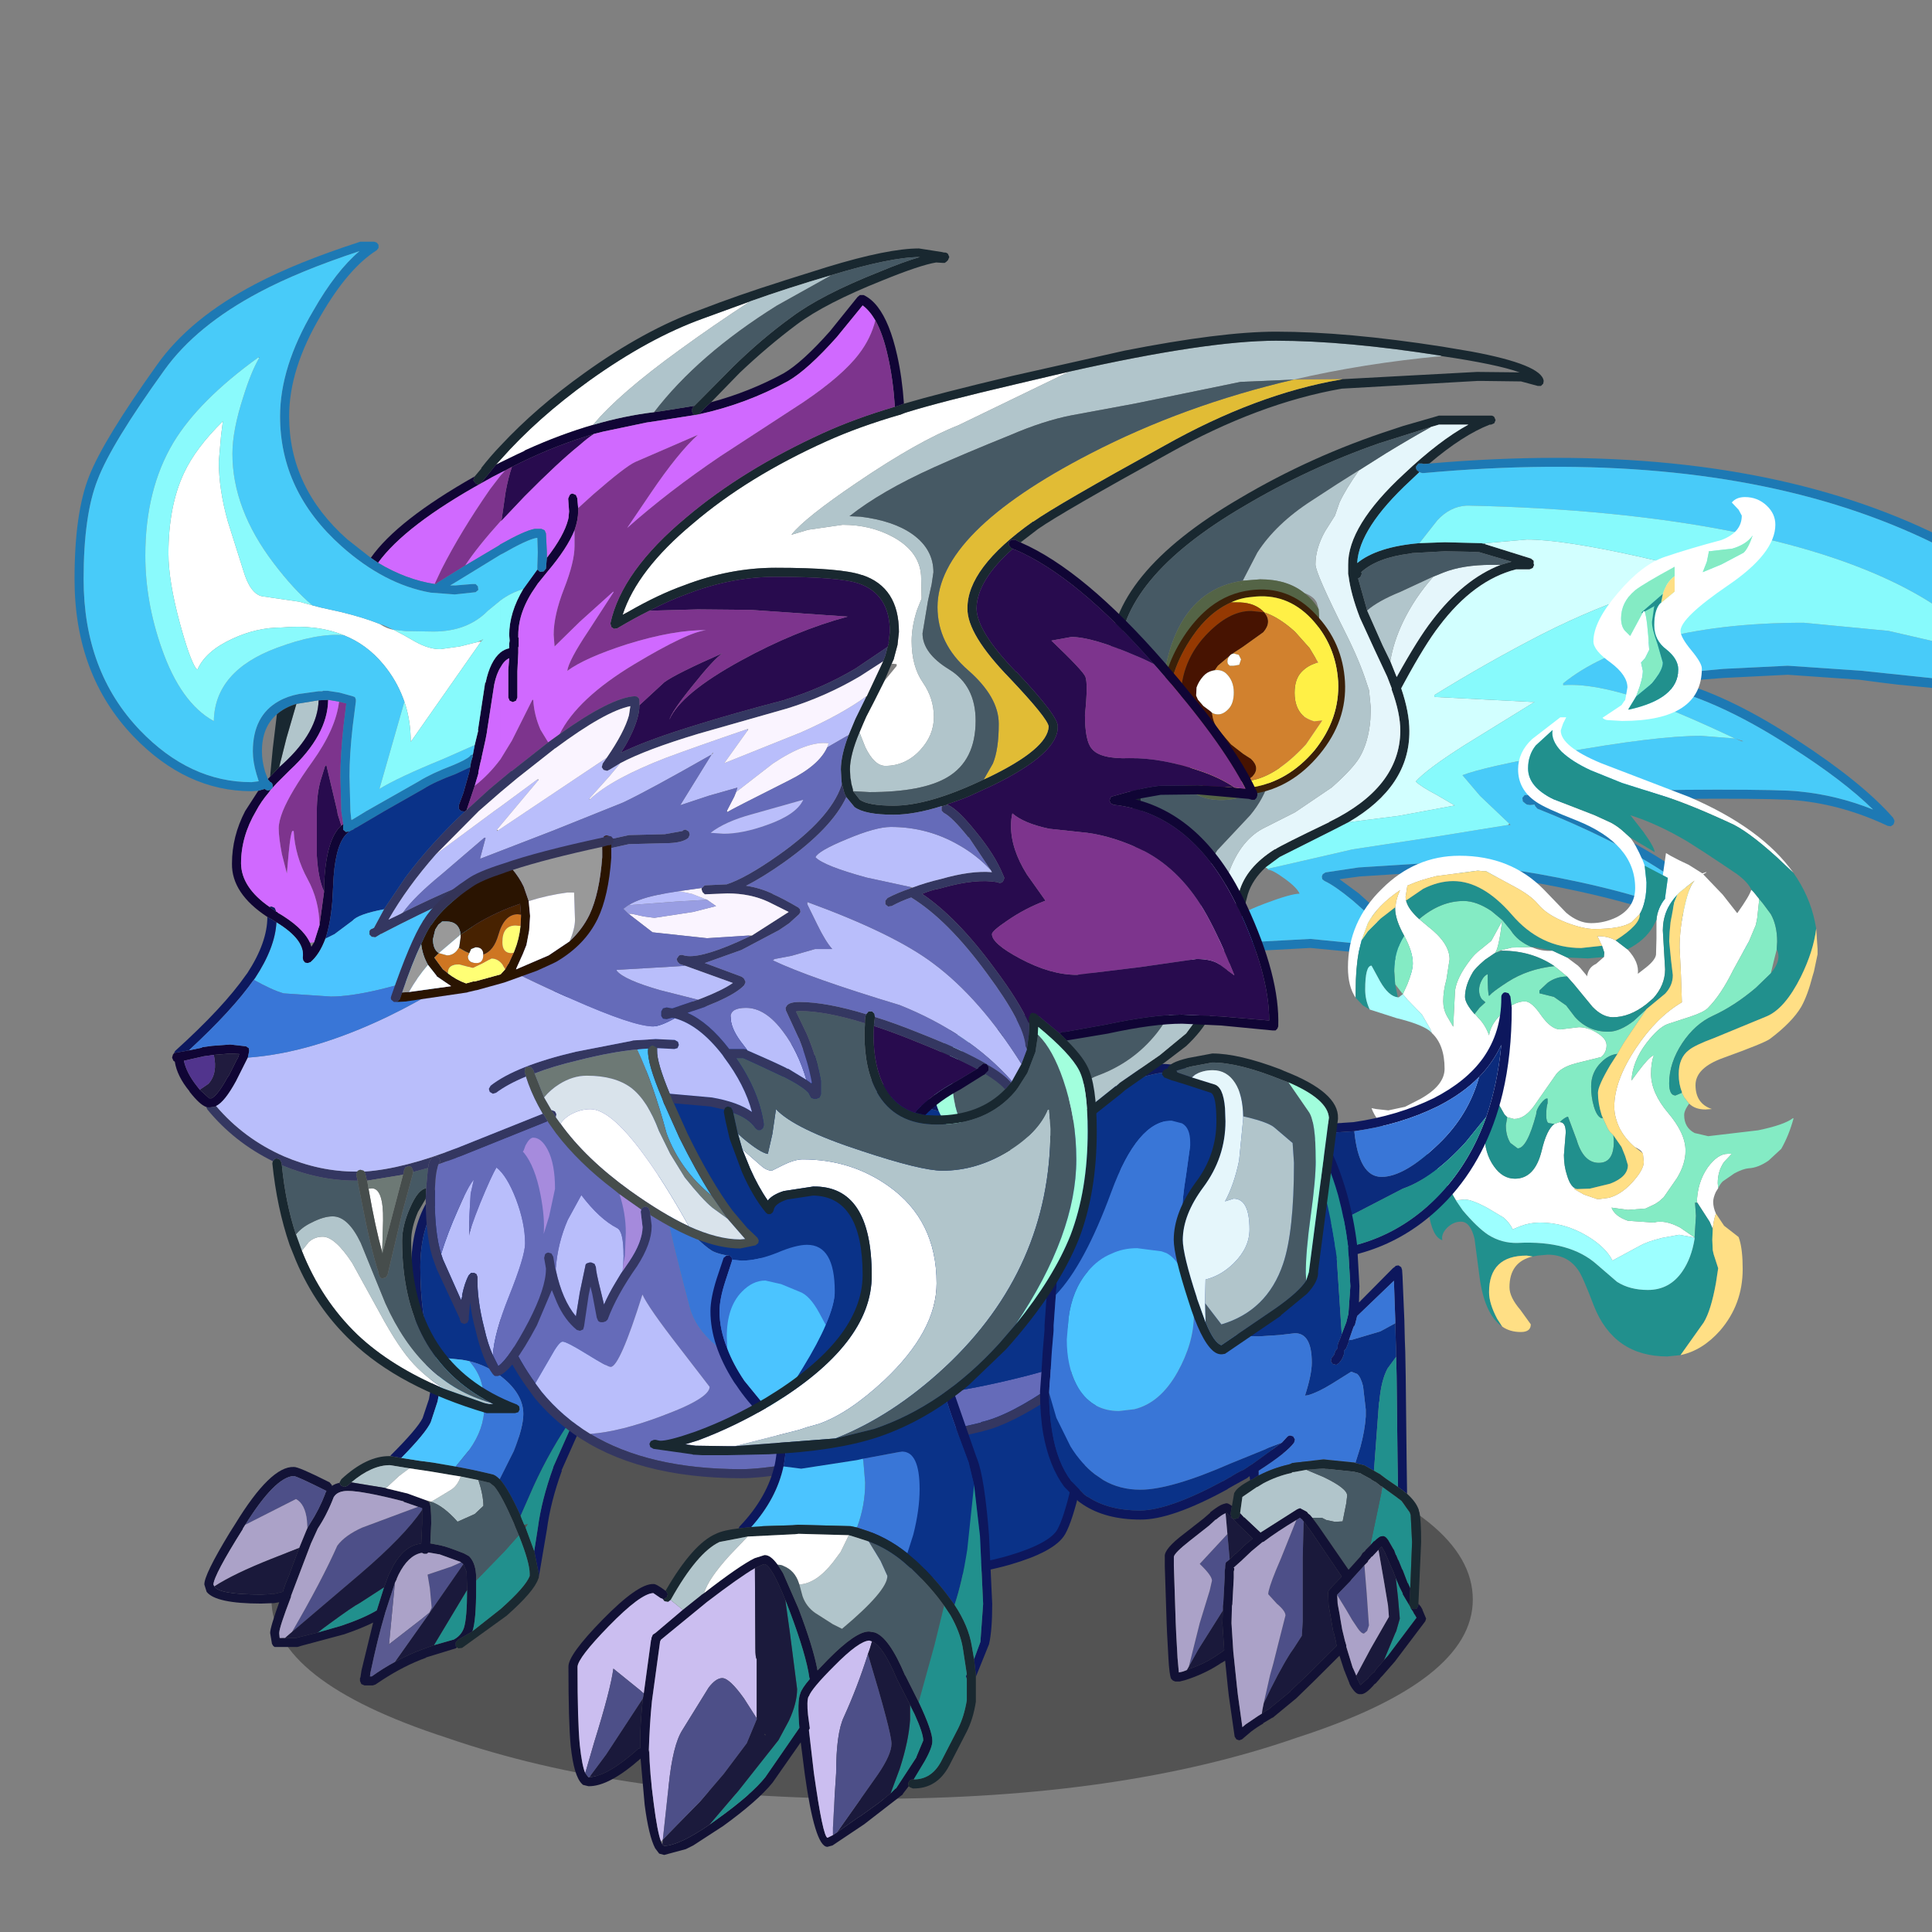 <svg xmlns:ffdec="https://www.free-decompiler.com/flash" xmlns:xlink="http://www.w3.org/1999/xlink" ffdec:objectType="frame" height="90" width="90" xmlns="http://www.w3.org/2000/svg"><rect width="100%" height="100%" fill="#808080" stroke="none"/><use ffdec:characterId="29" height="241.3" transform="matrix(.32 0 0 .319 .496 9.471)" width="313.75" xlink:href="#a"/><defs><g id="a" transform="translate(-1.55 -29.65)"><use ffdec:characterId="1" height="9.8" transform="matrix(3.151 0 0 5.936 39.522 204.465)" width="55.5" xlink:href="#b"/><use ffdec:characterId="3" height="57.9" transform="translate(29.75 169.6) scale(1.321)" width="44.85" xlink:href="#c"/><use ffdec:characterId="5" height="37.4" transform="translate(125.89 181.19) scale(1.321)" width="27.1" xlink:href="#d"/><use ffdec:characterId="7" height="54.6" transform="translate(63.8 143.7) scale(1.321)" width="90.4" xlink:href="#e"/><use ffdec:characterId="9" height="82.25" transform="translate(135.95 60.65) scale(1.321)" width="135.75" xlink:href="#f"/><use ffdec:characterId="11" height="69.6" transform="translate(82.75 178.9) scale(1.321)" width="46.7" xlink:href="#g"/><use ffdec:characterId="18" height="102.1" transform="translate(179.384 63.169) scale(1.321)" width="79" xlink:href="#h"/><use ffdec:characterId="20" height="71.95" transform="translate(151.4 159.05) scale(1.321)" width="42.55" xlink:href="#i"/><use ffdec:characterId="26" height="134.15" transform="translate(10.85 35.25) scale(1.321)" width="161.9" xlink:href="#j"/><use ffdec:characterId="28" height="33.25" transform="translate(169.15 153.8) scale(1.321)" width="19.4" xlink:href="#k"/></g><g id="l" fill-rule="evenodd"><path d="m20.5 32.55.05-.1q2.9-2.9 3.5-4.1l.7-2.1.3-1.7-.85-2.85-.2-.8q-1.2-3.8-1.2-9.25 0-4.55 2-7.65 1.65-2.7 4.5-3.95l.2-.05q2-.1 5.3 3.25l5.25 5.8V9q2.95 3.25 4.05 6.05.75 1.95.75 4.2 0 1.55-.9 4.2l-1.3 3.25-3.3 7.45h.05q-1.25 3.45-1.65 6.5l-.9 5.3-.05.15.05-.1v-.45l-.5-2.5.4-2.55q.4-3.1 1.7-6.7v-.05l2.9-6.55.4-.9q2.1-4.8 2.1-7.05 0-2.05-.7-3.85-1.05-2.65-3.85-5.7l-5.2-5.75Q31.25 1.05 29.6 1q-2.5 1.15-3.95 3.55-1.85 2.85-1.85 7.1 0 5.25 1.15 8.95l.3 1 .8 2.95-.35 1.95-.75 2.3q-.55 1.2-3.25 3.95l-1.2-.2" fill="#0d175d"/><path d="m25.25 21.6-.3-1q-1.15-3.7-1.15-8.95 0-4.25 1.85-7.1Q27.1 2.15 29.6 1q1.65.05 4.5 2.95l5.2 5.75q2.8 3.05 3.85 5.7.7 1.8.7 3.85 0 2.25-2.1 7.05l-.4.9-.6.85q-2.55 3.6-4.5 7.9l-1.4 3.2q-1.35-3-2.3-4.05L34.1 32q1.05-2.65 1.05-4.1 0-2.15-2.25-4-1.55-1.3-3.7-1.85l-.8-.15-2.95-.3h-.2" fill="#0a3288"/><path d="m20.5 32.55 1.2.2 1.9.3 1.5.2 2.6.45.8.15 1.25.25 1.95.45q.35.05.85.55.95 1.05 2.3 4.05l.15.4.25.6.15.3.95 2.6.5 2.5V46l-.05.1q-.45 1.4-3.5 4.1l-4.9 3.55-.4.05-.15-.1-.15-.15v-.4l.25-.3 1.55-.9.05-.05 3.1-2.45q2.75-2.45 3.2-3.65v-.25q0-1.25-1.2-4.25l-.4-.95-.15-.4q-1.35-3.1-2.15-4.05l-.5-.4-1.25-.3-1.95-.4-1.25-.2-2.05-.35-2.35-.35-2.15-.35q-2 0-4.25 1.9l-.45.4-.35.1-.35-.15-.15-.3v-.05l.2-.35q2.8-2.6 5.35-2.55h.05" fill="#1a2931"/><path d="M16.2 35.45q2.25-1.9 4.25-1.9l2.15.35-1.15.85L20 36.1l-.2-.05-3.6-.6m12.05-.65 1.95.4q.55 1.7.55 2.85l-.95.9-1.9.85q-1.55-1.75-2.9-2.2l2.15-1.3q.75-.45 1.1-1.5" fill="#b1c5cb"/><path d="m27.85 53.7-.1.05-.05.05-3.25 1-.05.05q-2.35.85-4.8 2.45l-.75.5-.3.1h-.9l-.35-.15-.15-.35v-.3l.05-.1.1-.65v-.05l1.3-5.35q-1.3.65-3.2 1.3l-4.65 1.25-.5.15h-2.5l-.15-.1-.15-.25-.2-1.2q0-.6 1-3.4l-.55.1-1.45.05q-5 0-6-1.3l-.25-.8Q-.05 45.7 2.8 41l.6-.95q3.9-6.4 6.45-6.3.5-.05 3.95 1.7l.25.3v.1q.35-.25.85-.35l.15.3.35.15.35-.1.45-.4 3.6.6.2.05 2.25.55h.05l2.05.75.25.15.1.05.1.1q.2.3.2 2.3l-.1 2.2 1.3.25h-.05q.55.1 2.45.85l.55.3.1.1q.5.55.65 1.55l.05.5v1.45q0 3.5-.4 4.7v-.05l-.05.1-1.55.9-.25.3v.4l.15.15M24 38.5v-.2l-.45-.15-1.6-.55H22l-.05-.05Q17.5 36.4 15.8 36.4q-1.15 0-1.55.7-.7 1.85-1.75 3.45l-.75 1.65-1.5 3.95-.7 1.85v.1q-1.3 3.4-1.3 4l.05.55h1.8l2.4-.6 2.6-.75q2.5-.85 3.9-1.7l.8-2.55.5-1.35.55-1.1q1.2-2.1 2.85-2.35l.2-.05.1-2.2v-1.5m4.25 5.75-2.35-.85h-.05l-1.15-.2-.2.15h-.3l-.2-.1h-.1q-1.45.3-2.5 2.4l-.2.45v.05l-.2.4-1.1 3.4V50l-.05.15q-.75 2.55-1.55 6.35l-.05.4h.2Q19.7 56 21 55.3q1.55-.85 3.05-1.4l1.25-.45 2.1-.6h.05q.85-.45 1.15-1.3.35-1.1.35-4.2v-.2l-.05-1.8-.35-.85-.25-.2-.05-.05m-16.9-3.75.3-.5q1-1.55 1.65-3.25v-.05l.15-.3-.1-.05q-3.1-1.55-3.5-1.6-2.05.1-5.35 5.4l-.25.4v.05Q1.05 45.7 1 46.75l.1.2q.5.9 5.15.9l1.35-.05 1.05-.25q.25-.85.65-1.75l1.15-3.1.45-1.1.45-1.1" fill="#131337"/><path d="M21.7 32.75q2.7-2.75 3.25-3.95l.75-2.3.35-1.95-.8-2.95h.2l2.95.3.8.15q.8.9 1.2 1.95.45 1.25.45 3.1 0 2.45-1.65 4.75l-1.5 1.85-2.6-.45-1.5-.2-1.9-.3" fill="#4bc4ff"/><path d="m27.7 33.7 1.5-1.85q1.65-2.3 1.65-4.75 0-1.85-.45-3.1-.4-1.05-1.2-1.95 2.15.55 3.7 1.85 2.25 1.85 2.25 4 0 1.45-1.05 4.1l-1.55 3.1q-.5-.5-.85-.55l-1.95-.45-1.25-.25-.8-.15" fill="#3976d7"/><path d="m22.6 33.9 2.35.35 2.05.35 1.25.2q-.35 1.05-1.1 1.5L25 37.6l-.65-.2-2.05-.75h-.05L20 36.1l1.45-1.35 1.15-.85" fill="#fff"/><path d="m41.35 27.2-2.9 6.55v.05q-1.3 3.6-1.7 6.7l-.4 2.55-.95-2.6.25-.4-.4.1-.25-.6-.15-.4 1.4-3.2q1.95-4.3 4.5-7.9l.6-.85m-6.7 14.1q1.2 3 1.2 4.25v.25q-.45 1.2-3.2 3.65l-3.1 2.45q.4-1.2.4-4.7v-.9l3.15-3.25 1.55-1.75M19.8 47.05 19 49.6q-1.4.85-3.9 1.7l-2.6.75q.55-.45 1.25-.95 2.65-1.95 3.35-2.3l2.7-1.75m9.15.3q0 3.1-.35 4.2-.3.85-1.15 1.3h-.05l-2.1.6 3.65-6.1" fill="#21908d"/><path d="m30.2 35.2 1.25.3.5.4q.8.95 2.15 4.05l.15.4.4.95-1.55 1.75-3.15 3.25v-.55l-.05-.5q-.15-1-.65-1.55l-.1-.1-.55-.3q-1.9-.75-2.45-.85h.05l-1.3-.25.1-2.2q0-2-.2-2.3l.2-.1q1.35.45 2.9 2.2l1.9-.85.95-.9q0-1.15-.55-2.85" fill="#465964"/><path d="m23.55 38.15.45.15v.2q-1.95 2.9-6.85 7.1L9.65 52q3.3-5.7 5-9.55.85-1.15 2.75-2l6.15-2.3m4.75 6.15.25.2-3.7 5.35h-.05l.25-.55-.2-2.15-.25-1.5 2.65-.9 1-.45h.05M4.5 40.15q3.3-5.3 5.35-5.4.4.05 3.5 1.6l.1.05-.15.3v.05q-.65 1.7-1.65 3.25l-.3.5-.05-.85q-.2-1.8-1.2-2.35l-5.6 2.85" fill="#4d4f88"/><path d="M8.9 52.65h-.6l-.05-.55q0-.6 1.3-4V48l.7-1.85 1.5-3.95.75-1.65q1.05-1.6 1.75-3.45.4-.7 1.55-.7 1.7 0 6.15 1.15v.05l1.6.55-6.15 2.3q-1.9.85-2.75 2-1.7 3.85-5 9.55l-.75.65m12.1-6.1.2-.4v-.05l.2-.45q1.05-2.1 2.5-2.4h.1l.2.1h.3l.2-.15 1.15.2h.05l2.35.85v.05l-1 .45-2.65.9.25 1.5.2 2.15-.25.55-.85.7-3.6 2.8.65-6.8m-9.65-6.05-.45 1.1-.45 1.1-3.05 1.2q-4.15 1.65-6.3 3.05l-.1-.2q.05-1.05 3.25-6.15v-.05l.25-.4 5.6-2.85q1 .55 1.2 2.35l.05.85" fill="#aba2c8"/><path d="M24 38.5V40l-.1 2.2-.2.05q-1.65.25-2.85 2.35l-.55 1.1-.5 1.35-2.7 1.75q-.7.35-3.35 2.3-.7.5-1.25.95l-2.4.6H8.9l.75-.65 7.5-6.4q4.9-4.2 6.85-7.1m4.55 6 .35.85.05 1.8v.2l-3.65 6.1-1.25.45q-1.5.55-3.05 1.4l3.85-5.45 3.7-5.35m-18.1-1.8L9.3 45.8q-.4.9-.65 1.75l-1.05.25-1.35.05q-4.65 0-5.15-.9 2.15-1.4 6.3-3.05l3.05-1.2" fill="#1a193b"/><path d="M21 55.3q-1.3.7-2.55 1.6h-.2l.05-.4q.8-3.8 1.55-6.35l.05-.15v-.05l1.1-3.4-.65 6.8 3.6-2.8.85-.7h.05L21 55.3m-.65-1.95-.05.05h.05v-.05" fill="#5a5a91"/></g><g id="m"><path d="M26.1 3.85q0 3.45-1.65 13.7-1.8 11.4-3.3 14.1-1 1.75-5.8 3.15-5.6 1.6-13.4 1.6H1.3l-.85-.45Q0 35.5 0 34.5q0-1.75.9-2.95 1-1.4 2.65-1.1-.35-3.4.25-7.25.5-3.2 1.95-8.15L8.4 3.25Q9.25 0 12.45 0l3.9.4 7 .8q1.7.15 2.25.65.5.5.5 2" fill="#0a3288" fill-rule="evenodd" transform="translate(.5 .5)"/><path d="M26.1 3.85q0-1.5-.5-2-.55-.5-2.25-.65l-7-.8-3.9-.4Q9.25 0 8.4 3.25l-2.65 11.8Q4.3 20 3.8 23.2q-.6 3.85-.25 7.25-1.65-.3-2.65 1.1-.9 1.2-.9 2.95 0 1 .45 1.45l.85.45h.65q7.8 0 13.4-1.6 4.8-1.4 5.8-3.15 1.5-2.7 3.3-14.1Q26.1 7.3 26.1 3.85z" fill="none" stroke="#0d175d" stroke-linecap="round" stroke-linejoin="round" transform="translate(.5 .5)"/></g><g id="n" fill-rule="evenodd"><path d="M0 13.25q.7-6.8 7.2-10.4Q12.4 0 19.4 0l4.25.6Q29.5 2 39.4 6.85q13.7 6.75 20.5 6.75 3.7 0 11.1-2.35 7.65-2.45 8.7-2.45 3.8 0 7 3.35 3.7 4 3.7 10.55.05 2.15-3.3 5.9l-2.05 2.15-2.05 1.6.05-.1.15-.35-.15-.35q-.15-.15-.35-.15h-.5l.15-.25q.15-.15.35-.15.2 0 .35.15l1.2-1.05 2.1-2.15q3-3.4 3.05-5.25 0-6.15-3.45-9.85Q83.1 9.8 79.7 9.8q-1.05 0-8.4 2.4-7.6 2.4-11.4 2.4-7 0-20.95-6.85Q29.3 3 23.6 1.6L19.4 1Q12.7 1 7.7 3.75q-5.95 3.3-6.7 9.5l-.2-.35-.35-.1q-.25.05-.35.2l-.1.25" fill="#0d175d"/><path d="M1 13.25q.75-6.2 6.7-9.5Q12.7 1 19.4 1l4.2.6-.7 7.3q0 5.8 1.8 14.5l.25 1q.9 4.3 2.75 11.3 1.2 4.55 8.85 7.55 6 2.3 11.7 2.45H49q6.5 0 16.15-2.5l3.1-.85 3.8-1.3-1.65 1.3-2.45 1.85q-5 3.5-8.15 4.2v.05L47.6 51.3l-.3.1q-10.15 2.2-13.9 2.2-10.2 0-16.65-3.9 3.35-.25 7.95-2 5.2-1.95 5.2-3.2l-3.3-4.3q-3.45-4.45-4.1-5.9-2.5 8-3.5 8-.35 0-2.6-1.4t-2.7-1.4q-.4 0-1.35 1.75L10.7 44.1Q4.2 35.15 1 13.3v-.05" fill="#656bb9"/><path d="M0 13.25.1 13q.1-.15.35-.2l.35.1.2.35v.05q3.2 21.85 9.7 30.8l.7.95q2.25 2.75 5.35 4.65 6.45 3.9 16.65 3.9 3.75 0 13.9-2.2l.3-.1 12.2-2.85v-.05q3.15-.7 8.15-4.2l2.45-1.85 1.65-1.3q4.95-4 9.8-8.95l-.05-.2.15-.35.25-.15h.5q.2 0 .35.15l.15.35-.15.35-.05.1-7.85 7.45L71 43.15l-3.25 2.4Q63.05 48.7 60 49.4h.05L47.8 52.3l-1 .25q-9.7 2.05-13.4 2.05-11.6 0-18.55-4.95-2.4-1.7-4.25-3.95l-.5-.7Q3.3 36 0 13.45v-.2" fill="#343761"/><path d="m10.7 44.1 1.65-2.85q.95-1.75 1.35-1.75.45 0 2.7 1.4t2.6 1.4q1 0 3.5-8 .65 1.45 4.1 5.9l3.3 4.3q0 1.25-5.2 3.2-4.6 1.75-7.95 2-3.1-1.9-5.35-4.65l-.7-.95" fill="#b9befb"/><path d="M23.6 1.6Q29.3 3 38.95 7.75 52.9 14.6 59.9 14.6q3.8 0 11.4-2.4 7.35-2.4 8.4-2.4 3.4 0 6.25 3.05 3.45 3.7 3.45 9.85-.05 1.85-3.05 5.25l-2.1 2.15-.95-1.2q-1.2-2.05-1.2-4.3l.4-3.2.4-3.1q0-1.3-.8-2.2-.9-1-2.4-1l-2.8.35q-.95.45-1.3 2.1l-.1.55q-.4 5.2-4.15 14.25-2.15 5.25-3.1 10l-3.1.85Q55.5 45.7 49 45.7h-.75q-.5-7.85-5.15-12.2-3.4-3.2-6.2-3.2-5.25 0-6.75-.85-1.4-.85-5.2-5.05l-.25-1q-1.8-8.7-1.8-14.5l.7-7.3" fill="#0a3288"/><path d="m84.25 30.1-1.2 1.05Q82.9 31 82.7 31q-.2 0-.35.15l-.15.25-.25.15-.15.35.05.2q-4.85 4.95-9.8 8.95l-3.8 1.3q.95-4.75 3.1-10Q75.1 23.3 75.5 18.1l.1-.55q.35-1.65 1.3-2.1l2.8-.35q1.5 0 2.4 1 .8.9.8 2.2l-.4 3.1-.4 3.2q0 2.25 1.2 4.3l.95 1.2m-36 15.6q-5.7-.15-11.7-2.45-7.65-3-8.85-7.55-1.85-7-2.75-11.3 3.8 4.2 5.2 5.05 1.5.85 6.75.85 2.8 0 6.2 3.2 4.65 4.35 5.15 12.2" fill="#3976d7"/></g><g id="o" fill-rule="evenodd"><path d="m54.8 1.25.85-.25h3.25q-3.2 1.75-7.1 5.45-6.2 5.75-6.15 10.05v1l.05.25q.25 2 1.25 4.6l1.6 3.5 1.4 3 .25.65.25.65v.15q.95 2.6.95 4.55-.05 6.25-7.8 10.05l-.05.05q-5.3 2.55-5.95 3h-.05q-3.15 2-3.9 4.7l-.85 3.1-.1.45-.7 2.7-.2.7-.25.9q-1 3.45-2.1 5.55L27.8 68.3l-2.9 2.4-4.4 3.05-.45.4v-.05L15 78.15q-4.2 3.05-5.85 3.1H8.8q-.75-.1-1.35-.5L7 80.4q-.15-.15-.35-.15-.2 0-.35.15-.15.15-.15.35l.15.35.7.55q.95.6 2.15.6 1.85.05 6.45-3.3l5.1-4.05.05-.05.35-.3 4.35-3.05 2.35-1.8q1.7-1.6 2.55-3.2l1.5-3.65.05-.2.85-2.8.15-.55-.15-.1-.2-.3.1-.4.3-.2h.2l.9-3.3.55-2.1q.5-1.6 1.95-2.95l1.55-1.15 5.95-3 1.65-.85q6.75-3.95 6.7-10.1 0-2.05-.9-4.7l.35-.65q2.3-4.25 3.85-6.25 3.8-5.05 8.45-6.25h1.5l.35-.15.15-.35-.05-.1v-.35l-.3-.25-5.1-1.6-.15-.05-.25-.05h-.05L56.3 14l-2.8.1q-4.65.4-6.85 2.2.2-3.85 5.85-9.1l1-.95-.3-.25q-.1-.2-.05-.4l.25-.3h.4l.2.05.6-.05q3.7-3.15 6.65-4.3h.15l.35-.15.15-.35-.15-.35Q61.6 0 61.4 0h-5.75l-.15.05-3.8 1.1-1.2.4q-8.9 2.9-16.8 7.6-14.35 8.4-14.3 17.6 0 2.85 1.35 9.6 1.4 6.65 1.4 11.5 0 6.75-4.7 12.35-3.9 4.55-10.55 7.7-.3-.65-.9-1.05-.85-.6-1.6-.6-1.8 0-2.75 1.85l-.05.05-1.15 3.3-.05.15.05.4.3.25.35-.05.25-.25.8-2.35.4-1.05v-.05q.65-1.25 1.85-1.25l1 .4.6.6v.05h-.05l-.15.1-.1.15-.05.4.3.25.35.05.5-.2.15-.1.3-.15q6.9-3.25 10.95-7.95 4.95-5.85 4.95-13 0-4.95-1.4-11.7-1.35-6.65-1.35-9.4.05-8.7 13.8-16.75 7.05-4.2 14.9-6.95l5.7-1.8m-7.05 20.3-1-3.55.25-.15.15-.35-.05-.2q1.75-1.6 5.4-2.05l.2-.05 3.6-.2 2.6.05 1.2.05 3.55 1.05-1.2.35q-4.1 1.6-7.55 6.15-1.55 2-3.9 6.25l-.7-1.75-.85-1.75-1.7-3.85" fill="#192830"/><path d="m31.55 60.5.25-.9.2-.7.7-2.7.1-.45.85-3.1q.75-2.7 3.9-4.7h.05q.65-.45 5.95-3l.05-.05q7.75-3.8 7.8-10.05 0-1.95-.95-4.55v-.15l-.25-.65-.25-.65-1.4-3-1.6-3.5q-1-2.6-1.25-4.6l-.05-.25v-1q-.05-4.3 6.15-10.05 3.9-3.7 7.1-5.45h-3.25l-.85.25q-2.25 1.25-4.95 2.9l-3 1.9Q45.4 8.1 44.7 9.6l-.5 1.45-1.1 1.75q-1.05 1.9-1.05 3.65 0 .95 3.3 7.55 1.6 3.2 2.35 5.6l.25.75.2 2-.05 1.25q-.2 2.5-1.2 4.2-.75 1.25-3.05 3.3l-4.05 2.75-3.25 1.65q-2.75 1.3-4.1 5.15-1.05 3.15-1.05 7.4l.15 2.45M50.3 27.15l.7 1.75q2.35-4.25 3.9-6.25 3.45-4.55 7.55-6.15h-1q-3.15 0-5.3.85l-1.1.45q-2.05 2.3-3.35 5-1.05 2.2-1.4 4.35" fill="#e5f6fb"/><path d="m54.8 1.25-5.7 1.8Q41.25 5.8 34.2 10q-13.75 8.05-13.8 16.75 0 2.75 1.35 9.4 1.4 6.75 1.4 11.7 0 7.15-4.95 13-4.05 4.7-10.95 7.95l-.3.15-.15.1-.5.2-.35-.05-.3-.25.05-.4.1-.15q-1.55.2-2.65 1.8-1.1 1.65-1.1 3.5 0 2.6 1.2 5.05l.75 1.3q.7-.05 1.6.5l.55.2q0-.2.15-.35.15-.15.35-.15.2 0 .35.15l.45.35q3-.35 6-3.7l2.15-2.45q1.1-1.15 2.5-1.65 3.9-1.45 6.45-4.65 2.3-2.95 3.75-7.6l.1-.35.35-2 .9-5.35q.75-3.8 1.6-4.95l3.6-3.85q1.5-1.8 2.15-3.95-2.25 2.25-5.35 2.25-3.3 0-5-2.9-1.5-2.65-1.5-7.2 0-5.3 1.8-8.9 2.3-4.55 7.1-5.25l1.6-3.1q2.05-3.2 6-5.75 2.95-1.95 5.2-3.35l3-1.9q2.7-1.65 4.95-2.9m7.65 15.25 1.2-.35-3.55-1.05-1.2-.05-2.6-.05-3.6.2-.2.05q-3.65.45-5.4 2.05l.05.2-.15.35-.25.15 1 3.55q1.2-1.05 3.65-2.05l3.65-1.7 1.1-.45q2.15-.85 5.3-.85h1" fill="#465964"/><path d="m60.7 14.2 5.1 1.6.3.25v.35l.05.1-.15.35-.35.15h-1.5q-4.65 1.2-8.45 6.25-1.55 2-3.85 6.25l-.35.65q.9 2.65.9 4.7.05 6.15-6.7 10.1l5.5-.7 6.2-1.15-1.95-1.15q-1.8-.95-2.35-1.5 1.2-1.35 5.35-4l7.75-4.8h-.4l-10.65-.55v-.2q5.8-3.6 11.9-6.75 11.85-6 19.9-6.15-2.65-.95-9.4-2.45-8.35-1.85-12.2-1.85l-4.5.4-.15.1" fill="#d2ffff"/><path d="m54.6 5.3-.6.05-.2-.05h-.4l-.25.3q-.05.2.05.4l.3.25.3.1h.2q56-5.1 79.6 27.5-2.2-1-5.9-2-6-1.75-10.8-2.1l-14.75-1.55-8.05-.55L87 28l-8 .75-.3.2-.1.3.05.25.05.1.3.15q6.9 1.3 15.55 6.95 5.7 3.65 8.95 6.85-4-1.6-8.15-2-1.7-.2-9.1-.2-6.65 0-14.2.3l-6.3.4-.25-.1h-.4l-.25.3.05.4.3.25.15.1.35.05.5-.05.05.15.25.3Q83 50.05 88.1 57.5q-6.1-3.55-16.8-5.9-9.9-2.15-16.6-2.15l-7.9.5-3.65.55-.3.2-.1.25.05.3.25.2q1.1.5 3.1 2.15l3.5 3.1q1.1 1.1 2.1 3.05l.45.9q-3.85-2-4.7-2.2l-6-.6-8.35.45h-.2l-.3.2-.1.4.2.3.15.1h.2l8.4-.45 5.7.55q.9.25 5.75 2.75l.3.05.25-.1.15-.25v-.3l-1.05-2.3.05.05q-1.1-2.1-2.3-3.3l-3.55-3.2-2.1-1.55 2.2-.3 7.8-.5q6.6 0 16.4 2.15 12.1 2.65 18.2 6.85l.3.05.3-.1.2-.3-.05-.3Q85.9 50.3 67.8 42.85l4.3-.2q7.5-.3 14.15-.3 7.3 0 9 .2 5 .5 9.85 2.8l.35.05.3-.2.1-.3v-.15l-.15-.3q-3.4-3.9-10.6-8.6-6.95-4.6-12.85-6.35l-.35-.1 5.15-.4 7.05-.35 7.9.55 2.25.3 2.05.25 10.5 1q4.75.35 10.65 2.05 5.4 1.5 7.5 2.95l.35.05.3-.15.15-.3-.1-.3Q112.2.3 54.6 5.3" fill="#1d79b4"/><path d="m53.5 6.25-1 .95q-5.65 5.25-5.85 9.1 2.2-1.8 6.85-2.2l2-2.55q1.4-1.5 3.2-1.6h.2q16.35.35 29.05 2.85 20.9 4.2 28.5 13.6l-11.25-2.6-9.35-.9q-9.4 0-16.45 1.95-6.3 1.7-10.05 4.75v.2q3.9-.3 10.85 2.35 2.8 1.05 8.1 3.55l.9.3H89l-.7-.3-3.75-.3q-5 0-15.5 1.9-8.5 1.55-10.8 2.45l1.95 2.3 3.2 3.05.15.15h-.25l-8 1.3-9.15 1.4-5.85 1.35-3.5.8v.1q.5 0 1.8.95 1.4 1 1.7 1.7-.95 0-3.85 1.1-1.45.55-2.4 1.05l-.9 3.3 8.35-.45 6 .6q.85.2 4.7 2.2l-.45-.9q-1-1.95-2.1-3.05l-3.5-3.1q-2-1.65-3.1-2.15l-.25-.2-.05-.3.1-.25.3-.2 3.65-.55 7.9-.5q6.7 0 16.6 2.15 10.7 2.35 16.8 5.9-5.1-7.45-21.6-14.05l-.25-.3-.05-.15-.5.05-.35-.05-.15-.1-.3-.25-.05-.4.25-.3h.4l.25.1 6.3-.4q7.55-.3 14.2-.3 7.4 0 9.1.2 4.15.4 8.15 2-3.25-3.2-8.95-6.85Q85.9 31.05 79 29.75l-.3-.15-.05-.1-.05-.25.1-.3.3-.2 8-.75 7.1-.35 8.05.55 14.75 1.55q4.8.35 10.8 2.1 3.7 1 5.9 2Q110 1.25 54 6.35h-.2l-.3-.1m62.95 20.15.25.05h-.2l-.05-.05" fill="#48cbf9"/><path d="m53.5 14.1 2.8-.1 3.95.1h.05l.25.05.3-.05 4.5-.4q3.85 0 12.2 1.85 6.75 1.5 9.4 2.45-8.05.15-19.9 6.15-6.1 3.15-11.9 6.75v.2l10.65.55h.4l-7.75 4.8q-4.15 2.65-5.35 4 .55.55 2.35 1.5l1.95 1.15-6.2 1.15-5.5.7-1.65.85-5.95 3-1.55 1.15.25.15 3.5-.8 5.85-1.35 9.15-1.4 8-1.3.1-.15-3.2-3.05-1.95-2.3q2.3-.9 10.8-2.45 10.5-1.9 15.5-1.9l3.75.3q-5.3-2.5-8.1-3.55-6.95-2.65-10.85-2.35v-.2q3.75-3.05 10.05-4.75 7.05-1.95 16.45-1.95l9.35.9 11.25 2.6q-7.6-9.4-28.5-13.6-12.7-2.5-29.05-2.85h-.2q-1.8.1-3.2 1.6l-2 2.55" fill="#87fafc"/><path d="M7.45 80.75q.6.4 1.35.5h.35q1.65-.05 5.85-3.1l5.05-4.05v.05l.45-.4 4.4-3.05 2.9-2.4 1.65-2.25q1.1-2.1 2.1-5.55l-.15-2.45q0-4.25 1.05-7.4 1.35-3.85 4.1-5.15l3.25-1.65 4.05-2.75q2.3-2.05 3.05-3.3 1-1.7 1.2-4.2l.05-1.25-.2-2-.25-.75q-.75-2.4-2.35-5.6-3.3-6.6-3.3-7.55 0-1.75 1.05-3.65l1.1-1.75.5-1.45q.7-1.5 2.15-3.55-2.25 1.4-5.2 3.35-3.95 2.55-6 5.75l-1.6 3.1 1.9-.15q3 0 4.85 1.5 1.1.4 1.4 1.1l.2.7.05.8-.25 3.45q-.35 3.8-1.25 6.95-1.45 5.15-3.95 7.65-.65 2.15-2.15 3.95l-3.6 3.85q-.85 1.15-1.6 4.95l-.9 5.35-.35 2-.1.35q-1.45 4.65-3.75 7.6-2.55 3.2-6.45 4.65-1.4.5-2.5 1.65l-2.15 2.45q-3 3.35-6 3.7m40.3-59.2 1.7 3.85.85 1.75q.35-2.15 1.4-4.35 1.3-2.7 3.35-5l-3.65 1.7q-2.45 1-3.65 2.05" fill="#b1c5cb"/><path d="m33.9 18.65-.05.1v-.1h.05m6.9.95q-1.85-1.5-4.85-1.5l-1.9.15q-4.8.7-7.1 5.25-1.8 3.6-1.8 8.9 0 4.55 1.5 7.2 1.7 2.9 5 2.9 3.1 0 5.35-2.25 2.5-2.5 3.95-7.65.9-3.15 1.25-6.95l.25-3.45-.05-.8q-.65-1.1-1.6-1.8" fill="#546446"/><path d="m5.8 68.4.15-.1.05-.05-.6-.6-1-.4q-1.2 0-1.85 1.25v.05l-.4 1.05-.8 2.35-.25.25-.35.05-.3-.25-.05-.4q-.4 1-.4 2.65Q0 77 2.15 79.3q1.35 1.4 2.9 2L4 80.05l-.75-1.3q-1.2-2.45-1.2-5.05 0-1.85 1.1-3.5 1.1-1.6 2.65-1.8" fill="#a2ffdd"/><path d="M32.75 20.65q1.05-.5 2.3-.6 3.8-.5 6.55 2.4 2.7 2.9 2.95 6.95.2 4.1-2.6 7.6-2.9 3.45-6.9 4.1-3.9.55-6.55-1.95-1.65-1.5-2.3-3.6-.4-1.4-.4-2.95 0-4.25 2.7-8.2 1.8-2.65 4.25-3.75m-4.9 3.3q-2.7 3.9-2.8 8.1l.05.5Q25.05 37 28 39.7q2.95 2.75 7.25 2.1 4.2-.65 7.25-4.35 3.05-3.7 2.8-8.05-.25-4.3-3.2-7.4-3-3.25-7.2-2.7-2.45.3-4.45 1.85-1.4 1.1-2.6 2.8" fill="#3b2008"/><path d="M26.2 35.55q.65 2.1 2.3 3.6 2.65 2.5 6.55 1.95 4-.65 6.9-4.1 2.8-3.5 2.6-7.6-.25-4.05-2.95-6.95-2.75-2.9-6.55-2.4-1.25.1-2.3.6h.55q1.85-.05 2.9.9l.2.2q1.65.55 3.4 2.15l1.6 1.8.95 1.6q-1.1.25-1.85 1.05t-.75 2.3q0 1.6.9 2.5.45.4 1.25.65l.9-.1-1.8 2.65q-3.5 3.8-6.55 4.05L31.5 40q-2.05-.85-2.9-1.65l-1.35-1.5-1.05-1.3" fill="#fff046"/><path d="M32.75 20.65q-2.45 1.1-4.25 3.75-2.7 3.95-2.7 8.2 0 1.55.4 2.95l1.05 1.3 1.35 1.5q.85.8 2.9 1.65l2.95.4q-2.35.1-4.45-1.8-2.55-2.4-2.8-6.6-.2-4.5 2.7-7.65 2.6-2.8 5.1-2.75l1.4.15-.2-.2q-1.05-.95-2.9-.9h-.55" fill="#953902"/><path d="M36.4 21.75 35 21.6q-2.5-.05-5.1 2.75Q27 27.5 27.2 32q.25 4.2 2.8 6.6 2.1 1.9 4.45 1.8l.65-.5q.9-.95-.15-1.95l-.85-.55-1.35-1.05-1.45-1.7q-.55-.75-.65-1.8l-.15-.15-.8-.6-.6-.7-.2-.45.05-.9q.25-.7.75-1.25.4-.45 1-.6l.25-.05.35-.5 1.3-1.1q.15-.2.4-.3l1-.65 2.3-1.65q1-1.15.1-2.2" fill="#471301"/><path d="M34.45 40.4q3.05-.25 6.55-4.05l1.8-2.65-.9.1q-.8-.25-1.25-.65-.9-.9-.9-2.5 0-1.5.75-2.3.75-.8 1.85-1.05l-.95-1.6-1.6-1.8q-1.75-1.6-3.4-2.15.9 1.05-.1 2.2L34 25.6l-1 .65.05.05.55.15.25.5-.2.6-.6.1h-.45l-.2-.2-.05-.2v-.05q0-.4.25-.65l-1.3 1.1-.35.5q.75-.1 1.25.35.85.8.85 2.1 0 1.25-.6 1.85-.75.8-1.6.5l-.2-.1q.1 1.05.65 1.8l1.45 1.7 1.35 1.05.85.55q1.05 1 .15 1.95l-.65.5" fill="#d1812e"/><path d="m30.65 32.85.2.1q.85.3 1.6-.5.6-.6.6-1.85 0-1.3-.85-2.1-.5-.45-1.25-.35l-.25.05q-.6.15-1 .6-.5.55-.75 1.25l-.05.9.2.45.6.7.8.6.15.15m1.95-6.3q-.25.25-.25.65v.05l.05.2.2.2h.45l.6-.1.2-.6-.25-.5-.55-.15q-.3.05-.45.25" fill="#fff"/></g><g id="p" fill-rule="evenodd"><path d="m10.4 41.3-.25-.1-.8-.55q-1.4.05-4.9 3.65-3.4 3.5-3.45 4.5 0 6 .25 8.65.25 2.3.6 3.1l.35.45h.1q2-.1 5.3-3.05.1-.15.3-.15v-.5q0-2.1.3-5l.05-.25.05-.3.8-5.9.05-.1v-.15l.15-.35.3-.2 3-2.55 2-1.6.05-.05.3-.2q3.85-3 5.55-3.85l.15-.05.95-.3q.65-.05 1.45 1.05l.6.95 1.7 3.9q1.65 4.35 2.1 6.85L28.6 48q3.1-3.15 4.55-3.1l.6.1q1.6.55 3.35 4.75l.05.05.5 1 .95 1.9.05.1q1.45 3.1 1.45 4.15.05.7-.85 2.3l-1.2 2h-.1q-.2 0-.35.15-.15.15-.15.35l.05.25-.65.85v.05l-4.25 3.3-3.5 2.35-.55.15h-.05q-1.35-.1-2.45-8l-.45-3.55-3.1 4.45q-1.6 2-5.45 4.8l-3.3 2.15-.8.4-2.4.65-.55-.15-.45-.6q-.7-1.35-1.15-4.8l-.45-5.1Q4.45 62.05 2.2 62l-.6-.15-.1-.1q-.9-.85-1.25-4.2Q0 54.9 0 48.8q-.05-1.3 3.75-5.2 3.9-4 5.6-3.95.3-.05 1.35.75h.05l.2.35-.1.35-.3.2h-.15m13.5.1q-1.55-3.85-2.3-3.95l-.2.05-.85.4q-1.65.95-5.3 3.75L10.2 45.8l-.05.1-.05.1-.9 6.6q-.25 2.45-.35 5.65l.05-.3V58q.05 2.5.5 5.9.4 3.15.8 4.2l.15.35.2.15q1.65-.05 5-2.35l.9-.65q3.75-2.7 5.25-4.6l3.75-5.45q-.25-3 .1-3.8.15-.55 1.05-1.6l-.05-.15q-.35-2.5-2.15-7.3l-.5-1.3m9.55 4.6-.3-.1q-1.15.05-3.85 2.8-2.5 2.5-2.8 3.35l-.05.05q-.2.5-.05 2l.2 1.5-.1.2.55 4.75q1 7.05 1.5 7.15l.6-.3.45-.3 2.4-1.7h.05l2.15-1.55 1.3-1.05.55-.55h.05l2.25-3.45v-.05l.75-1.8q0-.8-.95-2.9l-.4-.8-.1-.25-1.45-2.85q-1.55-3.7-2.75-4.15" fill="#121135"/><path d="M1.85 60.55q-.35-.8-.6-3.1Q1 54.8 1 48.8q.05-1 3.45-4.5 3.5-3.6 4.9-3.65l.8.55.25.1.2.25.4.05.25-.2 1.35 1.1-3 2.55-.3.2-.15.35v.15l-.05.1-.8 5.9-.45-.4L4.95 49q-.3 2.3-2.1 8.1l-1 3.45m18.7-22.65.05 8.85q0 1.05.15 1.2v6.55l-1.4-2.2q-1.6-2.25-2.4-2.25-.7 0-1.5 1.05l-2.9 4.7q-1.05 1.65-1.5 6.1l-.65 6-.2.2q-.4-1.05-.8-4.2-.45-3.4-.5-5.9v-.05l-.05.3q.1-3.2.35-5.65l.9-6.6.05-.1.05-.1 5.05-4.15q3.65-2.8 5.3-3.75m8.6 29.5-.6.3q-.5-.1-1.5-7.15l-.55-4.75.1-.2-.2-1.5q-.15-1.5.05-2l.05-.05q.3-.85 2.8-3.35 2.7-2.75 3.85-2.8l.3.1-.25.85-.2.55q-1.15 3.65-2.65 6.95-.85 1.8-.85 6.2l-.15 2.3-.2 3.75v.8" fill="#cbbef0"/><path d="m44.7 28.7-.6-2.5q-2.3-6.1-2.8-8.15-1.1-4.2-1.15-9.65v-.95q0-.2.15-.35.15-.15.35-.15.2 0 .35.15l.15.35.1 3.25v.1q.2 3.85 1 7l2.65 7.65.15.4q.8 2.05 1.3 8.4v.05l.35 7.55q0 2.95-.35 4.45l-1.45 3.6v-.2l-.2-1.75.7-1.9.3-4.2-.35-7.5-.65-5.65M17.85 3.4l.2.25v.15L18 4l-.7 2.15q-.65 2-.65 3.35 0 2 .85 4.1.65 1.75 1.9 3.6l2.85 3.5 1.5 1.55.15.3q.2 2.1-.2 4.1-.75 3.55-3.55 6.7l-1.4.15.1-.2q3.1-3.25 3.9-6.9.35-1.75.2-3.55l-1.45-1.5q-1.9-2-2.95-3.6l-.25-.35-.1-.15q-2.55-4.05-2.55-7.75 0-1.45.7-3.65l.6-1.8.15-.45.3-.25h.35l.1.05M43.9 49.6v.55l-.1-.3.1-.25" fill="#0d175d"/><path d="M40.15 8.4q.05 5.45 1.15 9.65.5 2.05 2.8 8.15l.6 2.5-.75 7.15q-.55 3.55-1.4 6.1l-.85-1.15q-1.35-1.8-3.3-3.65l-1.05-.9.65-2.05q.7-2.75.7-5.05 0-4.15-1.95-4.15l-4.3.8-.65.15-6.15.95-1.95-.25q.4-2 .2-4.1l-.15-.3-1.5-1.55q1.45-1.45 3.6-5 1.65-2.7 2.5-4.7 1-2.3 1-3.7 0-5.15-3.05-5.15-1.25 0-3.35.9-2.15.85-3.85.85l-1.05-.1v-.15l-.2-.25q.8-.85 2.75-1.8Q24.05 0 28.25 0q3.6 0 6.25 2.45L36.55 4l1.55 1.4L39.9 8l.25.4" fill="#0a3288"/><path d="m18.05 3.8 1.05.1q1.7 0 3.85-.85 2.1-.9 3.35-.9 3.05 0 3.05 5.15 0 1.4-1 3.7l-.7-1.3Q26.6 7.75 25.5 7.35l-2.05-.85-1.75-.4q-1.4 0-2.6 1.25-1.65 1.7-1.65 4.95l.05 1.3q-.85-2.1-.85-4.1 0-1.35.65-3.35L18 4l.05-.2m14.4 22 4.3-.8q1.95 0 1.95 4.15 0 2.3-.7 5.05l-.65 2.05q-2.3-1.85-4.95-2.65l-.6-.2q.9-2.4.9-4.95l-.2-2.4-.05-.25" fill="#3976d7"/><path d="M28.35 11q-.85 2-2.5 4.7-2.15 3.55-3.6 5l-2.85-3.5q-1.25-1.85-1.9-3.6l-.05-1.3q0-3.25 1.65-4.95 1.2-1.25 2.6-1.25l1.75.4 2.05.85q1.1.4 2.15 2.35l.7 1.3M23.7 26.65l1.95.25 6.15-.95.65-.15.05.25.2 2.4q0 2.55-.9 4.95l-.7-.15-5.8-.15-.6.05-3.25.1-.45.05-.85.05q2.8-3.15 3.55-6.7" fill="#4bc4ff"/><path d="M10.4 41.3h.15l.3-.2.1-.35-.2-.35h-.05q3-5.2 5.55-6.3.8-.4 2.5-.6l1.4-.15.85-.05.45-.05 3.25-.1.6-.05 5.8.15.7.15.6.2q2.65.8 4.95 2.65l1.05.9q1.95 1.85 3.3 3.65l.85 1.15q1.55 2.35 1.9 4.55l.25 1.45.2 1.75v2.95q-.3 1.95-1.05 3.4l-1.9 3.7q-1.35 2.55-4 2.5l-.35-.15-.1-.1-.05-.25q0-.2.15-.35.15-.15.35-.15h.1q1.95 0 3-1.95l1.9-3.7q.65-1.3.95-3.1v-2.9l-.45-2.95q-.3-1.7-1.35-3.55l-.7-1.05q-1.4-2-3.65-4.15l-.05-.05v.05l-.85-.75q-1.75-1.45-3.75-2.2l-1.7-.55-.5-.15-5.45-.15h-.1l-.45.05h-.1l-5.05.25-3.1.6q-2.45 1.15-5.35 6.35l-.05.05-.25.2-.4-.05-.2-.25" fill="#192830"/><path d="m38.6 52.7-.95-1.9-.5-1-.05-.05q-1.75-4.2-3.35-4.75l-.6-.1q-1.45-.05-4.55 3.1l-1.15 1.2q-.45-2.5-2.1-6.85l-1.7-3.9-.6-.95.4.05.15.05.1.05q1.25.5 1.7 1.9l.05.15.35 1.3q.4 1.15 1.4 1.85l1.95 1.25 1 .5q5-4.2 5-5.85l-.75-1.65-1.3-2.15q2 .75 3.75 2.2l.85.75h.05q2.25 2.15 3.65 4.15l-1.05 4.3-1.75 6.35" fill="#465964"/><path d="m14.95 40.65-.3.2-.05.05-2 1.6-1.35-1.1.05-.05q2.9-5.2 5.35-6.35l3.1-.6-2 2.1q-2.35 2.6-2.8 4.15m18.15-5.7 1.3 2.15.75 1.65q0 1.65-5 5.85l-1-.5-1.95-1.25q-1-.7-1.4-1.85l-.35-1.3q1.85-.1 3.7-2.45L30 36.1l.9-1.85.5.15 1.7.55" fill="#b1c5cb"/><path d="M23.05 37.5q-.8-1.1-1.45-1.05l-.95.3-.15.05q-1.7.85-5.55 3.85.45-1.55 2.8-4.15l2-2.1 5.05-.25h.1l.45-.05h.1l5.45.15-.9 1.85-.85 1.15q-1.85 2.35-3.7 2.45l-.05-.15q-.45-1.4-1.7-1.9l-.1-.05-.15-.05-.4-.05" fill="#fff"/><path d="m38.05 61.25 1.2-2q.9-1.6.85-2.3 0-1.05-1.45-4.15l-.05-.1 1.75-6.35 1.05-4.3.7 1.05q1.05 1.85 1.35 3.55l.45 2.95-.1.25.1.3v2.35q-.3 1.8-.95 3.1l-1.9 3.7q-1.05 1.95-3 1.95M44.7 28.7l.65 5.65.35 7.5-.3 4.2-.7 1.9-.25-1.45q-.35-2.2-1.9-4.55.85-2.55 1.4-6.1l.75-7.15M15.55 66.25l3.15-3.7 4.45-5.65 1.15-2.15q.9-1.95.9-3.5L24.4 45l-.5-3.6.5 1.3q1.8 4.8 2.15 7.3l.05.15q-.9 1.05-1.05 1.6-.35.8-.1 3.8L21.7 61q-1.5 1.9-5.25 4.6l-.9.65M37.65 53l.1.25.4.8q.95 2.1.95 2.9l-.75 1.8v.05l-2.25 3.45h-.05l-.55.55 1-2.7q1-3.1 1.15-5.45V53" fill="#21908d"/><path d="m23.9 41.4.5 3.6.8 6.25q0 1.55-.9 3.5l-1.15 2.15-4.45 5.65-3.15 3.7q-3.35 2.3-5 2.35l-.2-.15.05-.55 1.6-1.65 2.5-2.55 2.6-3.05 2.55-3.4 1.1-2.65h.05l-.05-.1v-6.55q-.15-.15-.15-1.2l-.05-8.85.85-.4.2-.05q.75.1 2.3 3.95m-2.15 14.95-.15-.15.05.15h.1" fill="#1b1a3c"/><path d="M8.2 52.3q-.3 2.9-.3 5v.5q-.2 0-.3.15Q4.3 60.9 2.3 61l1.85-2.5 4.05-6.2M33.45 46q1.2.45 2.75 4.15L37.65 53v1.65Q37.5 57 36.5 60.1l-1 2.7-1.3 1.05-2.15 1.55H32l-2.4 1.7 4.5-6.4q1.5-2.2 1.5-3.4 0-1.25-2.6-9.9l.2-.55.25-.85" fill="#1a193b"/><path d="m8.3 51.75-.05.3-.05.25-4.05 6.2L2.3 61h-.1l-.35-.45 1-3.45q1.8-5.8 2.1-8.1l2.9 2.35.45.4m12.45 2.85-1.1 2.65-2.55 3.4-2.6 3.05-2.5 2.55-1.6 1.65.65-6q.45-4.45 1.5-6.1l2.9-4.7q.8-1.05 1.5-1.05.8 0 2.4 2.25l1.4 2.2v.1m8.85 12.5-.45.3v-.8l.2-3.75.15-2.3q0-4.4.85-6.2 1.5-3.3 2.65-6.95 2.6 8.65 2.6 9.9 0 1.2-1.5 3.4l-4.5 6.4" fill="#4d4f88"/></g><g id="q" fill-rule="evenodd"><path d="M56.05.95q.95.9.95 2.1 0 3.15-5.2 6.7-5.25 3.6-5.25 5.05 0 .7 1.2 2.15 1.15 1.4 1.15 2 0 5.8-8.8 5.8l-1.65-.1q-.3-.05-.5-.25l2.1-1.4.3-.45.1-.1.25-1.4q0-1.35-1.85-2.75-1.9-1.35-1.9-2.35 0-2.2 2.7-5.35 2.65-3.15 5.2-4 2.65-.9 6.2-1.85 2.25-.85 2.25-2.7l-.35-.65-.75-.8q.5-.6 1.45-.6 1.4 0 2.4.95m-1.55 3.3q-.7 1-2.25 1.45l-2.6.3v.15l-.2 1L49 8.3l2.05-.85 2.45-1.3q.5-.45 1-1.9l.05-.1-.05.1m-8.6 4.5V7.7q-3.55 1.95-4.35 2.6Q40 11.6 40 13.4q0 .85.4 1.35l.6.6 1.4-2.6.05-.1.1-.05.05.05q.3.8.5 4.25l-.45.9-.45.5.2.9q0 .9-.6 2.45l-.15.4-.85 1.4v.05h.05q5.45-1.2 5.45-4.45 0-1.15-1.3-2.2-1.35-1-1.35-2.7 0-1.65.65-2.4l.1-.05 1.5-1.25v-1.7M59 41.55l-1.85-1.75q-3.3-3-5.2-3.8-4.75-2.2-7.75-3.1l-4.1-1.3-3.45-1.4q-2.05-.95-3.2-2.05-1.2-1.25-1-2.4l-1.85 1.7q-.85 1.05-.85 2.55 0 2.05 2.8 3.4l4.5 1.75 1.85.85q.75.4 1.45 1.05l.55.5.05.05q.6.65 1.45 2.6l.2.55.2 1.85q0 2.25-.75 3.5l-.9.9q-1.15.75-4.1.75-1.2 0-3.05-.7-2.2-.85-3.2-2.1-.75-.9-2.5-1.85L26 41.85l-.9-.5h-.35l-.55-.05-4.55.6q-1.85.45-2.95.95l-.25.1-.2 1.25.05.4.1.3q.3.8 1.35 1.75l.95.8q2.4 1.85 2.4 3.65l-.35 2.25q-.35 1.25-.35 2.4 0 .85.4 1.6l.7 1.2.2-4q.2-1.45 1.65-3.35.5-.7 1.25-1.25l1.1-.9 1.2-2.2q-.4 3.15-.8 3.55l-1.1.75q-1.1.95-1.35 1.4-.85 1.45-.85 2.7 0 .7 1.05 1.9l.1.05.3.35q.8.8 1.2 1.95.15-1.1 1.2-2.2 1.4-1.55 2.75-1.55.75 0 1.8 1.55 1.1 1.55 2.1 1.55l.8-.1 1.25-.15q.95 0 1.95.6 1.1.65 1.1 1.4 0 .8-.6 1.3l-1.6.4q-1.1.25-1.7.45-1.15.4-1.65 1.05l-2.4 3.45q-1.05 1.5-2.25 1.5l-.75-.2-.3-.3-.65-1.15-.3-.8-.55 1.05q-.7 1.6-.7 3.05 0 2.15 1.05 3.6.95 1.35 2.3 1.35 2.2 0 2.95-3.1.55-2.35 1.4-2.95l.55-.2h.05q.65 0 .65 1.15l-.2 2.5q0 1.2.35 2.25.4 1.35 1.1 1.5l-.3-.05v.05l1.05.6 1.45.5h.3l1.05-.15q1.25-.35 2.4-1.55 1.4-1.5 1.4-2.4l-.1-.95-.05-.05q-.15-.35-.85-.65-1.05-.9-1.65-2.05-.6-1.25-.6-2.4 0-2.9 2.4-6.5 2.25-3.4 5.05-5.05l-.1-2.95-.15-3.1q0-2.15.55-4.55.5-2.25 1.1-2.85l-.15.1-1.45 1.15-.3.3q-1.6 1.7-1.6 3.95l.25 4.3q0 1.75-1.3 3.2l-.75.65q-1.85 1.45-3.7 1.45-1.15 0-2.25-1.15l-2.05-2.5-.75-.85-1.4-1.15q-2.5-1.7-5.75-1.7l-.15-.05 1.2-.3 2.2-.05q1.1.5 2.3.4l1.5.7.1.05 1.2.9.25.25.75.9v.1q.1-1.05 1-1.45l.85-.75.05-.5-.25-.75-.1-.2-.35-.75-.1-.1q1.1-.05 2.05.45l1.3 1 .05.05q1.25 1.35 1.1 2.65l.9-.7q1-.8 1.1-1.4l.05-1.8v-2.05q.1-1.3.95-2.35l.05-.05-.05-.05.3-2.2-.55-.3.35-2.45.5.3.95.5 1.05.5 1.35.85.15.1.45-.15v.05l-.35.2 2.15 2.25L52.8 46q1.35-1.9 1.55-2.6l.25.25.2.25.4.5v.3l-.2 1.85-.15.75-.75 1.8-1.75 3.2q-1.35 2.75-2.8 4.2-.45.45-1.95.95l-2.45.8q-1 .35-2.35 2.1-1.55 2.05-1.65 4.15l.7-.95Q43 62 43.5 61.75h.1q-.3.75-.3 2 0 2.1 1.9 4.35 1.9 2.25 1.9 4.15 0 1.5-.95 3.05l-1.45 2.1-.5.45-.45.3-1.05.5-1.95.15-1.8-.25q.35.95 1.8 1.45l2.85.2q1.2-.35 2.9.55l1.6 1.1v.05l-.3-.1-1.4-.25-1.9.35q-1.6.4-2.4.85l-3.05 1.65q-.75-1.5-2.85-2.75-2.45-1.45-5.15-1.45-1.1 0-2.15.4l-.85.35q-.3-.7-1-1.3L25.3 78.6q-1.75-.95-2.55-.95l-.95.1-1.45-2.5-1.25-2.05q-1.2-1.6-2.1-1.6l-.7.1-.05.05-1.45-1.3Q13 69 12.5 67.55l.5.1 1.35.15 1.85-.4 1.65-.85q2.7-1.5 2.7-3.35 0-2.65-1.4-3.95l-.15-.4-.95-1.65-1.6-1.65-.5-.6.5-1.1q.6-1.5.6-2.3 0-1.3-.95-3.05-1-1.8-1-3.05v-.1l.05-.15q.05-.75.45-1.65l.05-.1q-2.5 1.7-3.55 3.65l-.7 1.9-.3 1.25q-.35 1.85-.35 4.3v.8Q9.9 54.1 9.9 52q0-5.05 3.75-8.7 3.65-3.65 8.55-3.65 5.65 0 9.3 3.75l2.45 2.55q1.35 1.15 2.75 1.15 1.45 0 2.8-.65 2.05-1.05 2.05-3.25 0-4.85-6.45-7.45-3.45-1.35-4.45-2.05-2-1.35-2-3.6 0-1.9 1.55-3.35l3.1-2.4h.65l-.35.7-.25.75q0 1.75 4.4 3.6l9.75 3.75q8 3.45 11.5 8.4M50.7 76.4l-.25.4q-.3.65-.3 1.1 0 .65.3 1.3-.25.7-.35 1.7l-.35-.8L48.4 78h-.05q.05-2.25 1.2-3.9 1.1-1.5 2.2-1.5h.45l-.85.9q-.7 1-.7 2.35l.05.55m-32.35-8.2.75-.1-.5.1h-.25" fill="#fff"/><path d="M54.5 4.25q-.5 1.45-1 1.9l-2.45 1.3L49 8.3l.45-1.15.2-1V6l2.6-.3q1.55-.45 2.25-1.45m-12.1 8.5-1.4 2.6-.6-.6q-.4-.5-.4-1.35 0-1.8 1.55-3.1.8-.65 4.35-2.6v1.05q-.9.65-1.3 1.95l-2.3 2-.1.15.2-.1m-.75 9.3.15-.4q.6-1.55.6-2.45l-.2-.9.45-.5.45-.9q-.2-3.45-.5-4.25l1-.55.05-.05-.25 1.75q0 .8.6 2.4l.6 2.1q0 .85-1.2 2.3l-1.75 1.45M16.1 48.5q.95 1.75.95 3.05 0 .8-.6 2.3l-.5 1.1-.85-1.1-.1-1.45q0-2.2 1.1-3.9m32 33.35-1.6-1.1q-1.7-.9-2.9-.55l-2.85-.2q-1.45-.5-1.8-1.45l1.8.25 1.95-.15 1.05-.5.45-.3.5-.45 1.45-2.1q.95-1.55.95-3.05 0-1.9-1.9-4.15-1.9-2.25-1.9-4.35 0-1.25.3-2h-.1q-.5.25-1.65 1.8l-.7.95q.1-2.1 1.65-4.15 1.35-1.75 2.35-2.1l2.45-.8q1.5-.5 1.95-.95 1.45-1.45 2.8-4.2l1.75-3.2.75-1.8.15-.75.2-1.85v-.3l.45.55.85 1.15q.7 1.25.7 3.05l-.05.85-.35 1.4-.3 1.25-1.65 1.6q-2.35 2-4.75 3.1-1.95.9-3.35 3-1.45 2.2-1.45 4.45 0 1.35.7 1.35l.7-.3.25.5.5.65.05.05-.2.3q-.35.55-.35.95 0 1.4 1.15 2l1.5.35 5.5-.65q2.9-.6 3.85-1.35l.05.05q-.5 1.85-1.35 3.35l-1.4 1.3q-1.15.8-2.2.85-.6.05-1.55.55l-1.3.9q-.3.3-.5.75l-.05-.55q0-1.35.7-2.35l.85-.9h-.45q-1.1 0-2.2 1.5-1.15 1.65-1.2 3.9h-.2l.1 1.45-.15 2.4m-17.95-32.1-2.2.05-1.2.3-.65.3q.4-.4.8-3.55l-1.2 2.2-1.1.9q-.75.55-1.25 1.25-1.45 1.9-1.65 3.35l-.2 4-.7-1.2q-.4-.75-.4-1.6 0-1.15.35-2.4l.35-2.25q0-1.8-2.4-3.65l-.95-.8q2.35-2 4.9-2 1.4 0 3.05 1.1l1.2 1v.1-.05h.05l.9 1.1q.75 1.2 2.3 1.85m2.5 2.1 1.4 1.15q-1.2 0-2.15.7l-.9.85v.3l1.6.4 1.35.95.95 1.25q1.45 1.65 3.7 1.65 1.25 0 2.8-1.2l1.4-1.3-2.45 3.65-.45.75-.3.55q-.95.1-1.75.9-1.15 1.1-1.15 2.7 0 1.2.3 2.2.3 1.05.8 1.3h.2l.55 1.2.2.3.4.4.05.7q0 2.35-1.65 2.35-1.7 0-2.45-2.55l-.95-2.55q-.2 0-.7.4l-.2.2h-.05l-.55.2-.65-.1q-.25-.15-.25-.85 0-.9.15-1.35v-.5q-.25-.1-.75.55t-.5 1.15q-1 3.8-2.05 3.8l-.8-.6q-.5-.8-.5-1.95l.15-.9.75.2q1.2 0 2.25-1.5l2.4-3.45q.5-.65 1.65-1.05.6-.2 1.7-.45l1.6-.4q.6-.5.6-1.3 0-.75-1.1-1.4-1-.6-1.95-.6l-1.25.15-.8.1q-1 0-2.1-1.55-1.05-1.55-1.8-1.55-1.35 0-2.75 1.55-1.05 1.1-1.2 2.2-.4-1.15-1.2-1.95l-.3-.35-.1-.05.55-.7.65-.6-.4-.35q-.3-.4-.3-1 0-.55.3-1.1t.65-.65q0 2.1.15 2.4l.3-.3q.45-.4 1.75-1.25 2.25-1.45 5.15-1.75" fill="#84ebc4"/><path d="M44.6 10.7q.4-1.3 1.3-1.95v1.7l-1.5 1.25.2-1" fill="#fedf85"/><path d="m42.4 12.75-.2.1.1-.15 2.3-2-.2 1-.1.05q-.65.75-.65 2.4 0 1.7 1.35 2.7 1.3 1.05 1.3 2.2 0 3.25-5.45 4.45l-.05-.05.85-1.4 1.75-1.45q1.2-1.45 1.2-2.3l-.6-2.1q-.6-1.6-.6-2.4l.25-1.75V12l-.05.1-1 .55-.05-.05-.1.05-.05.1M40.95 37.6l-.05-.05-.55-.5q-.7-.65-1.45-1.05l-1.85-.85-4.5-1.75q-2.8-1.35-2.8-3.4 0-1.5.85-2.55l1.85-1.7q-.2 1.15 1 2.4 1.15 1.1 3.2 2.05l3.45 1.4 4.1 1.3q3 .9 7.75 3.1 1.9.8 5.2 3.8L59 41.55q1.75 2.5 2.35 5.35l.15.8q-.3 2.5-1.7 5.35-1.75 3.5-3.75 4.35l-5.8 2.4q-2.15.8-2.8 1.35-1.1.85-1.1 2.65 0 1.1.35 1.95v.1l-.7.3q-.7 0-.7-1.35 0-2.25 1.45-4.45 1.4-2.1 3.35-3 2.4-1.1 4.75-3.1l1.65-1.6q1.25-1.5.65-2.65l.05-.85q0-1.8-.7-3.05l-.85-1.15-.45-.55-.4-.5-.2-.25-.25-.25q-.35-.8-1.55-1.7l-1.55-1.05q-2.15-1.45-3.9-2.55-3.35-2-6.4-2.95l.1.05 1.4 1.8q1.25 1.75 1.25 2.25l-2.75-1.65m-30.2 17.75v-.8q0-2.45.35-4.3l.3-1.25.7-1 1.4-1.4 1.6-1.25v.1q0 1.25 1 3.05-1.1 1.7-1.1 3.9l.1 1.45.3 1.45q-1-.1-1.95-1.75l-.95-1.75q-.7 0-.7 2.65 0 1.15.5 2.2l-.75-.45-.8-.85m5.5 16.4.05-.05.7-.1q.9 0 2.1 1.6l1.25 2.05 1.45 2.5.75 1.1q1.6 1.9 2.8 2.7 1.5.95 3.25.9 5.75-.3 8.75 2.4l2.2 1.9q1.4.9 3.4.9 2.4 0 3.8-2.05 1-1.45 1.35-3.6v-.15l.15-2.4-.1-1.45h.25l1.35 2.1.35.8-.05 1.2.05 1.15.1.45.5 1.55-.25 1.65q-.55 3.05-1.35 4.35l-2.55 3.6-1.45.15q-5.9 0-8.1-5.6-1.25-3.3-1.7-3.9-1.15-1.75-3.4-1.75l-1.1.1-.55.1-.65-.1q-4.15 0-4.15 4.05 0 1.25.9 2.95l.55.85q-1.95-1.35-2.5-5.5l-.55-4.2q-.45-1.9-1.5-1.9-.85 0-1.55.7-.65.7-.5 1.35-1.1-.35-1.5-3-.6-4.15-.95-5.15-.4-1.05-1.6-2.25M44.6 41.8l.55.3-.3 2.2v.1q-.85 1.05-.95 2.35l-.4.75q-.85 1.5-2.8 2.5l-1.3-1q2.75-1.75 2.65-2.9.75-1.25.75-3.5l-.2-1.85 2 1.05m-6.7 7.8.25.75-.05.5-1.75.15-2.3-.1-.1-.05-1.5-.7-2.05-.4h-.25q-1.55-.65-2.3-1.85l-.9-1.1-.05-.05-1.2-1q-1.65-1.1-3.05-1.1-2.55 0-4.9 2-1.05-.95-1.35-1.75l-.1-.3 1.9-1.3q1.7-.85 3.3-.85 3.25 0 6.45 3.7 3.15 3.7 7.65 3.7l2.3-.25M34.05 53l.75.85 2.05 2.5q1.1 1.15 2.25 1.15 1.85 0 3.7-1.45l.75-.65q1.3-1.45 1.3-3.2l-.25-4.3q0-2.25 1.6-3.95l-.35.85-.4 2.2-.1 1.05-.05 1.05.2 2.05.2 1.7q0 1.15-.85 2.05l-2.05 1.7-1.4 1.3q-1.55 1.2-2.8 1.2-2.25 0-3.7-1.65l-.95-1.25-1.35-.95-1.6-.4v-.3l.9-.85q.95-.7 2.15-.7m1.1 23.5q-.7-.15-1.1-1.5-.35-1.05-.35-2.25l.2-2.5q0-1.15-.65-1.15l.2-.2q.5-.4.7-.4l.95 2.55q.75 2.55 2.45 2.55 1.65 0 1.65-2.35l-.05-.7.9 1.3.4 1 .3 1q0 1.3-1.95 2.05l-2.25.55-1.4.05m-2.5-7.2q-.85.6-1.4 2.95-.75 3.1-2.95 3.1-1.35 0-2.3-1.35-1.05-1.45-1.05-3.6 0-1.45.7-3.05l.55-1.05.3.8.65 1.15.3.3-.15.9q0 1.15.5 1.95l.8.6q1.05 0 2.05-3.8 0-.5.5-1.15.5-.65.75-.55v.5q-.15.45-.15 1.35 0 .7.25.85l.65.1m6.95-7.75-.8 1.25q-1.35 2.3-1.35 3.05 0 1.15.4 2.45l.15.35h-.2q-.5-.25-.8-1.3-.3-1-.3-2.2 0-1.6 1.15-2.7.8-.8 1.75-.9" fill="#21908d"/><path d="m11.4 49 .7-1.9q1.05-1.95 3.55-3.65l-.05.1q-.4.9-.45 1.65l-.05.15-1.6 1.25-1.4 1.4-.7 1m28 0q-.95-.5-2.05-.45l.1.1.35.75.1.2-2.3.25q-4.5 0-7.65-3.7-3.2-3.7-6.45-3.7-1.6 0-3.3.85l-1.9 1.3-.05-.4.2-1.25.25-.1q1.1-.5 2.95-.95l4.55-.6.55.05h.35l.9.5 2.3 1.25q1.75.95 2.5 1.85 1 1.25 3.2 2.1 1.85.7 3.05.7 2.95 0 4.1-.75l.9-.9q.1 1.15-2.65 2.9m6.8-5.05.3-.3 1.45-1.15.15-.1q-.6.6-1.1 2.85-.55 2.4-.55 4.55l.15 3.1.1 2.95q-2.8 1.65-5.05 5.05-2.4 3.6-2.4 6.5 0 1.15.6 2.4.6 1.15 1.65 2.05l.9.7.1.95q0 .9-1.4 2.4-1.15 1.2-2.4 1.55l-1.05.15h-.3l-1.45-.5-1.05-.6v-.05l.3.05 1.4-.05 2.25-.55q1.95-.75 1.95-2.05l-.3-1-.4-1-.9-1.3-.4-.4-.2-.3-.55-1.2-.15-.35q-.4-1.3-.4-2.45 0-.75 1.35-3.05l.8-1.25.3-.55.45-.75 2.45-3.65 2.05-1.7q.85-.9.85-2.05l-.2-1.7-.2-2.05.05-1.05.1-1.05.4-2.2.35-.85m15.3 3.75.15 2.25v.6l-.4 1.9-.15.5q-.55 2.15-1.25 3.4-1 1.7-3.45 3.55-.6.45-5.15 2.1-3.05 1.1-3.05 3 0 2.05 1.8 2.65l-.7.05q-1.15 0-1.8-.65l-.05-.05-.5-.65-.25-.5v-.1q-.35-.85-.35-1.95 0-1.8 1.1-2.65.65-.55 2.8-1.35l5.8-2.4q2-.85 3.75-4.35 1.4-2.85 1.7-5.35M50.45 79.2l.9 1.35 1.6 1.25.1.3q.35 1.15.35 3.25 0 3.9-2.5 6.8-1.95 2.2-4.35 2.7l2.55-3.6q.8-1.3 1.35-4.35l.25-1.65-.5-1.55-.1-.45-.05-1.15.05-1.2q.1-1 .35-1.7m-20.2 4.75q-2.55.6-2.55 3.4 0 1.1 1.2 2.5l1.15 1.6q0 .85-1.1.85-1.2 0-2.05-.6l-.55-.85q-.9-1.7-.9-2.95 0-4.05 4.15-4.05l.65.1" fill="#ffdf85"/><path d="m15.95 54.95.5.6 1.6 1.65.95 1.65.15.4-.25-.25q-1-.75-3.65-1.4l-2.95-.95q-.5-1.05-.5-2.2 0-2.65.7-2.65l.95 1.75q.95 1.65 1.95 1.75h.1l.45-.35" fill="#abffff"/><path d="M26.9 50.15q3.25 0 5.75 1.7-2.9.3-5.15 1.75-1.3.85-1.75 1.25l-.3.3q-.15-.3-.15-2.4-.35.1-.65.65-.3.55-.3 1.1 0 .6.3 1l.4.35-.65.6-.55.7q-1.05-1.2-1.05-1.9 0-1.25.85-2.7.25-.45 1.35-1.4l1.1-.75.8-.25" fill="#208c89" fill-opacity=".984"/><path d="m21.8 77.75.95-.1q.8 0 2.55.95l1.75 1.05q.7.6 1 1.3l.85-.35q1.05-.4 2.15-.4 2.7 0 5.15 1.45 2.1 1.25 2.85 2.75l3.05-1.65q.8-.45 2.4-.85l1.9-.35 1.4.25.3.1v.1q-.35 2.15-1.35 3.6-1.4 2.05-3.8 2.05-2 0-3.4-.9l-2.2-1.9q-3-2.7-8.75-2.4-1.75.05-3.25-.9-1.2-.8-2.8-2.7l-.75-1.1" fill="#9dffff"/><path d="M.3 68.65q.15-.15.35-.15l2.05.55 2.5.4 5.3-.35q4.85-.7 8.85-2.65 3.6-1.85 5.45-4.45 2-2.85 2-6.6v-.15q0-.2.15-.35.1-.15.3-.15l.35.1.2.35.15 1.25v.05q0 5.15-1 9.4-1.7 7.1-6.1 11.8-6.35 6.7-15.75 6.7-1.2.05-2.05-1.5l-.95-2.05-1-2.65v-.05Q.2 75.6 0 74.3v-2L.15 69q0-.25.15-.35m10.3 1.45-5.4.35L2.4 70l-1.25-.4L1 72.35v1.8q.2 1.25 1.05 3.7l1.15 3.1.7 1.45q.5.95 1.2 1 9 0 15-6.4 3.3-3.55 5.05-8.5 1.25-3.65 1.65-7.95-.9 1.95-2.45 3.55-1.8 1.85-4.55 3.25-4.15 2.05-9.2 2.75" fill="#0d175d"/><path d="m3.2 80.95-1.15-3.1Q1.2 75.4 1 74.15v-1.8l.15-2.75 1.25.4 2.8.45 5.4-.35q.5 5.05 3 5.05 2.55 0 6.35-3.7 3.25-3.15 4.4-7.35 1.55-1.6 2.45-3.55-.4 4.3-1.65 7.95l-2.3 2.85q-3.6 3.95-6.9 5.1l-5.2 2.7q-3.45 1.8-7.35 1.8h-.2" fill="#0b2b7c"/><path d="M25.15 68.5Q23.4 73.45 20.1 77q-6 6.4-15 6.4-.7-.05-1.2-1l-.7-1.45h.2q3.9 0 7.35-1.8l5.2-2.7q3.3-1.15 6.9-5.1l2.3-2.85" fill="#21908d"/><path d="M10.6 70.1q5.05-.7 9.2-2.75 2.75-1.4 4.55-3.25-1.15 4.2-4.4 7.35-3.8 3.7-6.35 3.7-2.5 0-3-5.05" fill="#3976d7"/></g><g id="r" fill-rule="evenodd"><path d="M27.3 1.8v-.05l.3-.25h.4l.3.15.3.2.1.1.05.05.15.15 2.2 2.8q1.6 2.65 2.7 6.5.8 2.85 1.15 5.8l.25 4.5-.05 1.8 3.75-3.8.15-.1.15-.15.3-.05.3.2.1.3.05.75v.05l.2 4.75.05 2.15.05 1.35.05 2.75.1 9.25.05 3.7-.1-.1h-.05l-.3-.25-.05-.05-.5-.35-.05-2.9V41l-.1-9.2v-.05l-.05-2.2V29l-.05-1.3v-.05l-.05-1.8v-.35L39 21.15l-4.05 3.9-.25 1-.15.2-.5 1.45-.05.25-.25.65-.25.3v.35l-.15.4-.1.2-.3.4-.3.2-.4-.1-.2-.3.1-.4.25-.3.15-.45.25-.3v-.3q.05-.3.25-.7l.2-.55.5-1.3.25-1v-.15l.2-2.85-.25-4.4q-.35-2.85-1.1-5.65-1.05-3.7-2.6-6.25v.05L29 3.8l-.8-.95-.15-.15-.05-.05-.05-.05-.4-.2-.25-.3v-.3m-4.15 41.4-.05-.45-.2.15-.05.05-1.45.8-.7.4-.05.05q-6.2 3.4-9.6 3.35-3.8 0-6.3-1.65l-.5-.35-1.6-1.65Q1 41.65.35 38.05 0 35.95 0 33.4l.15-2.05.15-2.4.2-2.4v-.5l.2-2.8v-.05l.2-2.75v-.1l.1-.5.2-.35.4-.1.3.2.1.4-.1.55-.15 2.15-.05.6-.2 2.8v.55L1.3 29l-.15 2.45L1 33.4v.15q0 2.35.35 4.35.55 3.35 2.1 5.4l1.4 1.45.05.05.35.25h.05q2.25 1.5 5.75 1.5 3.2-.05 9.1-3.25l-.05.05.85-.5-.05.05q.75-.5 1.5-.85l-.05.05.9-.6.1-.05 3.3-2.4.55-.6q.1-.15.35-.2l.35.1.2.35-.1.35q-.8 1.1-3.9 3.1v.5l-.45.3-.25.15-.25.1" fill="#0d175d"/><path d="M27.3 1.8v.3l.25.3.4.2.05.05.05.05.15.15.8.95.9 2.55q1.75 5.4 2.55 10.5l.25 1.8.55 8.4-.2.55q-.2.4-.25.7v.3l-.25.3-.15.45-.25.3-.1.4.2.3.4.1.3-.2.3-.4.1-.2.15-.4v-.35l.25-.3.25-.65.05-.25h.25l3.2-.95 1.65-.9.05 1.8v.05l.05 1.3v.55l-.95 1.3q-.7 1.3-.9 3.6l-.05.25-.55 7.45-1.05-.6-1-.25.55-1.75q.5-1.85.6-3.4v-.75l-.3-2.6q-.25-1-.65-1.35l-.65-.25-2.15 1.35q-1.55.95-2.6 1.25l-.35.05q.75-2.35.75-3.65 0-3.25-1.85-3.25l-1.7.2-2.3.15-1.45-.05q-3.1-.4-4.7-2.55l-.4-.6q-1.8-3-1.9-9.3v-.85q0-1.75.45-4.5l.45-3.25v-.35q0-1.6-.9-2.1l-1.15-.3q-3.75 0-6.65 7.9Q4.9 19.4 1.75 22.7l.15-2.15L2 20l-.1-.4-.3-.2Q5.2.9 18.5.05L19.8 0l1.3.1 4 .9 1.6.55.6.25M1 33.55l.8 2.75 1.55 3.15q1.2 1.95 2.7 3.1l.95.65q1.8 1.05 4.05 1.05 3.35 0 9.95-2.9l3.8-1.55.4-.2 1.45-.55-3.3 2.4-.1.05-.9.6.05-.05q-.75.35-1.5.85l.05-.05-.85.5.05-.05q-5.9 3.2-9.1 3.25-3.5 0-5.75-1.5h-.05l-.35-.25-.05-.05-1.4-1.45q-1.55-2.05-2.1-5.4-.35-2-.35-4.35" fill="#0a3288"/><path d="m29 3.8 1.25 1.7v-.05Q31.8 8 32.85 11.7q.75 2.8 1.1 5.65l.25 4.4-.2 2.85v.15l-.25 1-.5 1.3-.55-8.4-.25-1.8q-.8-5.1-2.55-10.5L29 3.8m10.25 25.75.05 2.2v.05l.1 9.2v.05l.05 2.9-1.3-.9-.6-.45-.05-.05-.45-.25-.25-.15.55-7.45.05-.25q.2-2.3.9-3.6l.95-1.3m-1.5 14.4 1.65 1.2.05.05.15.1.25.2.9 1.25.1.3.15 3-.2 5.1-.25-.55-.05-.05-.55-1.45-.05-.05-.4-1-.05-.05-.2-.5-.05-.05-.2-.55-.05-.05-.6-1.05q-.35-.5-.65-.4-.25-.05-.85.55h-.05l-.4.45 1.35-6.45m3 13.15.1.2v.05l.25.35.15.3.05.05.2.35-3.15 4.2-.45.5 1.25-3 .1-.2.4-1.4-.2-2.3-.2-1.8-.05-.4.4.95.4.8h-.05l.8 1.35" fill="#21908d"/><path d="m34.05 27.7.5-1.45.15-.2.25-1 4.05-3.9.15 4.35v.35l-1.65.9-3.2.95h-.25m-32.3-5q3.15-3.3 6.1-11.35 2.9-7.9 6.65-7.9l1.15.3q.9.5.9 2.1v.35l-.45 3.25q-.45 2.75-.45 4.5v.85q.1 6.3 1.9 9.3l.4.6q1.6 2.15 4.7 2.55l1.45.05 2.3-.15 1.7-.2q1.85 0 1.85 3.25 0 1.3-.75 3.65l.35-.05q1.05-.3 2.6-1.25l2.15-1.35.65.25q.4.35.65 1.35l.3 2.6v.75q-.1 1.55-.6 3.4l-.55 1.75-.05-.05-2.95-.3-.45-.05h-.1l-3.4.4-.2.1-.15.05q-1.75.4-3.3 1.2h-.05v-.5q3.1-2 3.9-3.1l.1-.35-.2-.35-.35-.1q-.25.05-.35.2l-.55.6-1.45.55-.4.2-3.8 1.55q-6.6 2.9-9.95 2.9-2.25 0-4.05-1.05l-.95-.65q-1.5-1.15-2.7-3.1L1.8 36.3 1 33.55v-.15l.15-1.95L1.3 29l.2-2.35v-.55l.2-2.8.05-.6m8.95-5.15q-1.55 0-2.8.6-1.5.6-2.65 2-1.7 2-2.1 5.1l-.2 2.4q0 2.9 1.05 4.95l.25.45q1.55 2.5 4.45 2.5l1.7-.2q2.85-.7 4.75-4.1 1.8-3.25 1.8-6.3 0-1.55-.65-3.25l-.35-.8-.5-1.2q-.6-1.1-1.5-1.6l-.55-.2-2.7-.35" fill="#3976d7"/><path d="m10.7 17.55 2.7.35.55.2q.9.5 1.5 1.6l.5 1.2.35.8q.65 1.7.65 3.25 0 3.05-1.8 6.3-1.9 3.4-4.75 4.1l-1.7.2q-2.9 0-4.45-2.5L4 32.6q-1.05-2.05-1.05-4.95l.2-2.4q.4-3.1 2.1-5.1 1.15-1.4 2.65-2 1.25-.6 2.8-.6" fill="#4bc4ff"/><path d="m39.45 43.95.5.35.05.05.3.25h.05l.1.1q1 .9 1.3 1.8v.15-.05l.05.1q.2.85.2 3.35l-.3 6.8V57l-.15.35-.05.05-.3.05-.35-.1v-.05l-.1-.2-.05-.15.1-1.8.2-5.1-.15-3-.1-.3-.9-1.25-.25-.2-.15-.1-.05-.05-1.65-1.2-.15-.1h-.05l-.5-.4-.05-.05h-.05l-.5-.3h.05l-1.1-.6-.05-.05-.8-.2h-.05l-2.85-.3h-.15l-.2-.05h-.1l-1.85.15-1.35.25h-.15l-.15.1q-1.6.35-3.1 1.15l-.65.4h-.05l-1.6 1.1-.25 1.8-.05.25-.15.3h-.05l-.35.1-.2-.05-.1-.1-.05-.05-.1-.35.05-.35.1-.55.25-1.45.05-.05q.25-.55 1.7-1.35l.25-.1.25-.15.45-.3h.05q1.55-.8 3.3-1.2l.15-.05.2-.1 3.4-.4h.1l.45.05 2.95.3.05.05 1 .25 1.05.6.25.15.45.25.05.05.6.45 1.3.9" fill="#192830"/><path d="m22.05 46.85.25-1.8 1.6-1.1h.05l.65-.4q1.5-.8 3.1-1.15l.15-.1H28l1.35-.25.95.4.95.4q2.6 1.25 2.6 2.05l-.1.85-.4 2-.85.05-.95-.2-.5-.25H30l-.25-.3-.2-.15-.15-.2-.75-.4-.25.1-.1.05-4 2.55-1.8-1.7v.05l-.45-.5" fill="#b1c5cb"/><path d="M30 47.35h1.05l.5.25.95.2.85-.05.4-2 .1-.85q0-.8-2.6-2.05l-.95-.4-.95-.4 1.85-.15h.1l.2.05h.15l2.85.3h.05l.8.2.05.05 1.1.6h-.05l.5.3H37l.05.05.5.4h.05l.15.1-1.35 6.45-.55.55V51l-.3.25-.15.25-.1.15L34 53.1l-3.3-4.8-.7-.95" fill="#465964"/><path d="m41.7 56.85.2.25.05.05.2.35v.05l.4.95-.1.3-3.35 4.45-1.35 1.55-.2.2-.15.2-.45.5h-.05q-1.05 1.25-1.6 1.15-.55.1-1.2-1.15v-.05l-.5-1.25v-.05l-.05-.05-.55-1.7-2.65 2.65-2.1 2.05-2.6 2.15h-.05l-1 .6v.05q-.7.4-1.35.9l-1 .85-.3.1-.3-.1-.2-.3L20.8 67l-.1-.9-.3-2.95-.4.25.05-.05q-1.6 1.1-3.6 1.8l-.3.1-.15.05-.6.15h-.5l-.25-.1-.2-.2q-.2-.45-.3-2.3L14 60.1l-.05-1.2v-.05l-.2-6.15v-1.05q-.1-.85 2.15-2.55l2.1-1.65.75-.65v-.05q.95-.75 1.4-.9l.35-.1q.2-.05.65.3l-.1.55-.05.35.1.35.05.05v.05l-.6-.6-.1.05q-.4.15-1.05.7h-.05l-.7.65-2.15 1.7q-1.65 1.3-1.75 1.75v1.05l.2 6.15L15 60v.05l.15 2.7v.05l.15 1.65.45-.1.4-.15.05-.05q1.85-.6 3.3-1.6l.8-.55-.2-3 .05-1.4v-.5l.05-.35.15-2.8v-.65l.05-.4q0-.65.2-.7l.3-.25.65-.65v.05l1.1-1.05.8-.65-1.7-1.65-.5-.55.2.05.35-.1h.05l.15-.3.05-.25.45.5v-.05l1.8 1.7 4-2.55.1-.05.25-.1.75.4.15.2.2.15.25.3.7.95 3.3 4.8 1.3-1.45.1-.15.15-.25.3-.25v-.05l.55-.55.4-.45h.05q.6-.6.85-.55.3-.1.65.4l.6 1.05.05.05.2.55.05.05.2.5.05.05.4 1 .05.05.55 1.45.05.05.25.55-.1 1.8.05.15-.8-1.35H40l-.4-.8-.4-.95-.2-.5v-.05l-.45-1-.25-.6-.25-.55v-.05l-.4-.7-.15.1v.05l-.2.2-.7.75h-.05l-.2.25-.15.15-.05.1-.05.1-.35.35-1.4 1.55-.15.2-1.35 1.4-.1.1v.05l.05.95.25 1.35v.05l.25 1.45.3 1.25.15.5v.15l.7 2.3.1.2.3.7.15.45.05.05.25.55.9-.8V65l.5-.5.15-.1.1-.2.95-1.1.45-.5 3.15-4.2-.2-.35-.05-.05-.15-.3-.25-.35.35.1.3-.05.05-.05.15-.35v-.15m-12.65-9.1-.1-.1-.05-.1-.15-.1-.1-.1-.4.25q-2.15 1.3-3.6 2.4h-.05l-.05.05h-.05l-1.2 1-1 .95-.05.05-.95.85q.1-.05.1.05v.15l-.05.2v.7l-.15 2.8v.1l-.05.2v.05L21.1 59l.2 3.15.4 3.85.1.9.5 3.6.35-.3 1.4-.95.4-.25.65-.45v.05l2.5-2.05h-.05l2.1-2 3.05-3.05-.1-.35.05.05-.3-1.25-.05-.05-.25-1.5-.25-1.4v-.05l-.05-1.3q0-.2.15-.35l.15-.15.05-.1 1.15-1.2-3.35-4.95-.85-1.15" fill="#121135"/><path d="m29.05 47.75.85 1.15 3.35 4.95-1.15 1.2-.05.1-.15.15q-.15.15-.15.35l.05 1.3V57l.25 1.4.25 1.5.05.05.3 1.25-.05-.05.1.35-3.05 3.05-2.1 2h.05l-2.5 2.05v-.05l-.65.45.05-.4.15-.75q1.65-3.5 2.95-5.55l.35-.5.9-1.4.1-1.6v-7.1l.1-3.95m-8.6-.9.1-.05.6.6v-.05l.1.1.5.55 1.7 1.65-.8.65-1.1 1.05v-.05l-.65.65-.25-2.8-.2-2.3m-.3 10.75L20.1 59l.2 3-.8.55q-1.45 1-3.3 1.6l.2-.35 1.05-1.9 2.7-4.3m17.15-6.7.2-.2v-.05l.15-.1.4.7v.05l.25.55.25.6.45 1v.05l.2.5.05.4.2 1.8.2 2.3-.4 1.4-.1.2-1.25 3-.95 1.1-.1.2-.15.1-.5.5v.05l-.9.8-.25-.55-.05-.05-.15-.45 1.2-2.25.4-.75 2-3.5-.1-1.25-.45-2.7-.6-3.45" fill="#1a193b"/><path d="m28.25 47.6.4-.25.1.1.15.1.05.1.1.1-.1 3.95v7.1l-.1 1.6-.9 1.4-.35.5q-1.3 2.05-2.95 5.55l.7-3.1.35-1.25.55-2.2.8-3.15q0-.5-.95-1.3l-.95-1.05q0-.55.85-2.65l.55-1.3 1.7-4.25m-7.35 4.35-.3.25q-.2.05-.2.7l-.05.4v.65l-.15 2.8-.05.35v.5l-2.7 4.3-1.05 1.9.85-3.4.35-1.4 1.1-3.6.25-1.1q0-.55-1.35-1.85l3.05-3.3.25 2.8m11.85 3.95v-.05l.1-.1 1.35-1.4.15-.2 1.4-1.55.25 3.1.2 2.9.05.65-.2.6-.35.3q-.3 0-.7-.6l-.6-.9-.7-1.2-.95-1.55" fill="#4d4f88"/><path d="m24.45 69-.4.25-1.4.95-.35.3-.5-3.6-.1-.9-.4-3.85-.2-3.15.05-1.85v-.05l.05-.2v-.1l.15-2.8v-.7l.05-.2v-.15q0-.1-.1-.05l.95-.85.05-.05 1-.95 1.2-1h.05l.05-.05h.05q1.45-1.1 3.6-2.4l-1.7 4.25-.55 1.3q-.85 2.1-.85 2.65l.95 1.05q.95.8.95 1.3l-.8 3.15-.55 2.2-.35 1.25-.7 3.1-.15.75-.05.4m-8.25-4.85-.05.05-.4.15-.45.1-.15-1.65v-.05l-.15-2.7V60l-.05-1.15-.2-6.15v-1.05q.1-.45 1.75-1.75l2.15-1.7.7-.65h.05q.65-.55 1.05-.7l.2 2.3-3.05 3.3q1.35 1.3 1.35 1.85l-.25 1.1-1.1 3.6-.35 1.4-.85 3.4-.2.35M35.75 52.6l.35-.35.05-.1.05-.1.15-.15.2-.25h.05l.7-.75.6 3.45.45 2.7.1 1.25-2 3.5-.4.75-1.2 2.25-.3-.7-.1-.2-.7-2.3v-.15l-.15-.5-.3-1.25-.25-1.45v-.05l-.25-1.35-.05-.95.95 1.55.7 1.2.6.9q.4.6.7.6l.35-.3.2-.6-.05-.65-.2-2.9-.25-3.1" fill="#aba2c8"/></g><g id="s" fill-rule="evenodd"><path d="M109.7 14.35h-.05L97.4 20.3q-4.45 1.75-11.2 6.35-5.75 3.9-7.2 5.75l1.85-.55 3.8-.55q3.15 0 5.65 1.4 3 1.7 3 4.55l.05 2.2-.5 1.25q-.6 1.85-.6 3.45 0 2.8 1.25 4.6 1.2 1.75 1.2 3.8t-1.55 3.7q-1.6 1.7-3.8 1.7-1.2 0-2.2-2.05l-.65-1.65.4-.95.35-.8.85-1.65 1.15-2.3 1.35-1.65v-.2l-.55-.05.25-.55v-.05l.4-1.5v-.05l.15-1.35q0-4.95-4.05-6.3h-.05q-2.25-.8-9.5-.8-5.05 0-10.1 1.95-2.8 1-6.1 2.9l-.65.35Q62 36.3 68.1 31.2q6.05-5.2 14.8-9.15 3.55-1.6 8-2.9h.05l.5-.2.3-.1q3.7-1.15 11.8-3.05l6.15-1.45M74.45 6.6q-4.05 2.65-7.75 5.35-6.75 4.9-9.55 8.3-3.6 1.05-7.35 2.75-.15.05-.25.15l-.75.35-1.85.9v-.3.3l-.5.25.5-.55q4.05-4.6 9.8-8.75 6.55-4.7 12.5-6.85l5.2-1.9M72.8 133.15h-.95l-3.4-.05-1.15-.15 1.45-.45q4-1.5 7.95-3.85 11.2-6.8 11.15-14.4 0-9.9-6.45-9.8l-3.25.5q-1.25.4-1.75 1.05-1.05-1.5-1.95-3.55l-.85-2.1 2 1.75q.65.6 1.25.6l1.2-.6q1.3-.65 2.2-.65 5.3 0 9.45 2.95 5.3 3.75 5.3 10.75 0 5.25-5.75 10.7-3.95 3.7-7.25 4.85l-1.25.35-.9.3-7.05 1.8M26.2 40.2l.95.25 2.25.5q2.45.6 4.2 1.3.85.55 1.55.65 1 .5 2.45 1.35 1.45.8 2.7.8l2.15-.3 2-.5.35-.05-7.75 11.1q0-2.4-.7-4.45l-.15-.4q-.75-2-2.15-3.7-1.85-2.25-4.4-3.25-2.95-1.2-6.8-.85-2.8 0-5.45 1.25-2.95 1.35-3.85 3.4l-.15-.1q-.7-1-1.8-5.05-1.25-4.65-1.25-7.65 0-5.25 1.7-8.9 1.3-2.8 4.3-5.75l-.2 1.55-.25 2.9q0 3.1 1 6.65l1.7 5.4q.75 2.55 2.05 2.85l4.1.6 1.45.4m27.35 57.3q.4-.6 1.1-1 1.1-.6 2.2-.6 2.2 0 5.8 4.9 2.3 3.1 5.05 8.05-2.95-1.4-6.5-3.95-4.9-3.55-7.65-7.4M33.9 111.7q-.75-2.7-1.5-7l.35-.05q1.3 0 1.25 3.55l-.1 3.5m6.8 15.1q-5.8-2.45-9.5-5.95-4-3.85-6.15-9.3l.75-.95q.65-.6 1.55-.6 1.35 0 3.25 2.9l3.05 5.55q2.1 3.9 3.75 5.65 1.4 1.5 3.3 2.7" fill="#fff"/><path d="m86.5 54.25.65 1.65q1 2.05 2.2 2.05 2.2 0 3.8-1.7 1.55-1.65 1.55-3.7 0-2.05-1.2-3.8-1.25-1.8-1.25-4.6 0-1.6.6-3.45l.5-1.25-.05-2.2q0-2.85-3-4.55-2.5-1.4-5.65-1.4l-3.8.55-1.85.55q1.45-1.85 7.2-5.75 6.75-4.6 11.2-6.35l12.25-5.95h.05q15.1-3.4 22.7-3.4 7.65 0 18.15 1.65l.1.05q-8.55.8-16.3 2.6l-5.85.25-11.65 2.4-7 1.3q-3.05.6-6.65 2.15-5.3 2.15-8.5 3.6-5.85 2.65-9.3 5.4l1.2.05q3.65.45 5.75 1.95 2.3 1.65 2.3 4.2l-.2 1.35-.4 1.8-.6 3.6q0 2.2 2.95 4 2.9 1.8 2.9 5.65 0 4.4-3.1 6.25-2.75 1.65-8.6 1.65l-1.8-.1v-.1l-.2-.75-.05-.4-.05-.2v-.05l-.05-.9q0-1.6 1.05-4.1m-2.65 78.05-11.05.85 7.05-1.8.9-.3 1.25-.35q3.3-1.15 7.25-4.85Q95 120.4 95 115.15q0-7-5.3-10.75-4.15-2.95-9.45-2.95-.9 0-2.2.65l-1.2.6q-.6 0-1.25-.6l-2-1.75-.5-1.75.55.5q1.9 1.6 2.75 1.75l.5-2.2.4-2.75q2.05 2.2 9.4 4.6 6.6 2.2 8.95 2.2 3.75 0 7.25-2.15 3.3-2.05 4.35-4.6h.15l.15 2.15q0 15.4-11.6 26.3-5.85 5.45-12.1 7.9m-61.3-74.2.8-3.2 1.1-3.8 2.45-.4q-.1 3.5-3.9 7l-.45.4m23.3 70.25.3.15h-.5l-.45-.1-4.5-1.6q-1.9-1.2-3.3-2.7-1.65-1.75-3.75-5.65l-3.05-5.55q-1.9-2.9-3.25-2.9-.9 0-1.55.6l-.75.95-.65-1.8q.65-.8 1.7-1.3 1.35-.7 2.35-.7 1.7 0 3.1 2.95l2.7 6.65q3.95 8.85 11.6 11" fill="#b1c5cb"/><path d="m109.7 14.35-6.15 1.45q-8.1 1.9-11.8 3.05l-.3.1-.5.2h-.05q-4.45 1.3-8 2.9Q74.15 26 68.1 31.2q-6.1 5.1-7.7 10.05l.65-.35q3.3-1.9 6.1-2.9 5.05-1.95 10.1-1.95 7.25 0 9.5.8h.05q4.05 1.35 4.05 6.3l-.15 1.35v.05l-.4 1.5v.05l-.25.55-.8 1.9-1.15 2.3-.85 1.65-.35.8-.4.95q-1.05 2.5-1.05 4.1l.05.9v.05l.05.2.05.4.2.75-.05-.05.05.15.75.95q.95.65 3.7.65 3.9 0 9.95-2.9l.55-.25q6.5-3.15 6.6-5.6-.1-.9-4.3-5.35-4.7-4.85-4.65-7.7-.05-4.45 7.2-9.6h.05q2.6-1.85 14.45-8.4 10.1-5.7 19.4-7.3l.25-.05 14.8-.8 4.7.05q-2.5-.9-8.6-1.8l-.1-.05q-10.5-1.65-18.15-1.65-7.6 0-22.7 3.4M91.4 17.9h.05q3.7-1.1 11.85-3.05l12.4-2.8q10.65-2.1 16.7-2.1 7.75 0 18.3 1.65l3.25.55q7.75 1.45 7.95 3.25l-.05.3-.25.25h-.35l-1.85-.5h-.05l-3.95-.05h-.85l-14.9.85q-9.15 1.6-19.05 7.15-11.75 6.5-14.4 8.35l-1.95 1.5-.2-.1-.4-.2h-.4l-.3.25v.35l.25.3.2.1q-3.95 3.5-4 6.6.05 2.55 4.35 7h.05q4.65 4.95 4.55 6.05.1 2.95-7.15 6.5l-2.6 1.2-.6.25-1.8.65-.05.05-.5.15h-.1q-3 .95-5.3.95-3.15 0-4.3-.85l-.9-1.1-.2-.4-.2-.75-.1-.35-.05-.55-.05-1q0-1.55.85-3.8l.75-1.8 1.15-2.35.1-.15 1.8-3.85.25-.65.25-.95.15-.5h-.05l.15-1.15q0-4.15-3.4-5.35-2.15-.75-9.2-.75-4.85 0-9.75 1.9-1.95.7-4.15 1.85-1.7.85-3.55 1.95l-.35.05-.3-.2-.1-.4q1.25-5.8 8.4-11.75 6.2-5.25 15.05-9.3 3.5-1.6 7.9-2.9l.2-.05.55-.2.25-.1m17.95 70.4q1.65 1.65 2.25 2.85 1.05 2 1.05 7.2 0 6.7-1.95 11.85-2.3 5.8-8.05 12.25l-4.1 3.95q-4.75 4-10.15 5.8-4.6 1.5-11.9 1.85l-4.65.1H69.2l-.85-.05h-.15l-.15-.05-4.25-.6-.35-.2-.1-.35.15-.3.35-.15h.2l.2.05.25.05q.9.05 3.9-1 3.95-1.45 7.8-3.75 10.6-6.45 10.65-13.55 0-8.7-5.45-8.8l-2.95.45h.05q-1.35.45-1.45 1.15l-.1.25-.25.2h-.3l-.2-.15q-1.45-1.75-2.65-4.5L72.2 99.2l-.05-.2-.4-1.75-.05-.25-.15-.8.05-.25.05-.15q.1-.15.35-.2l.35.1.2.35.05.25.5 2.3.5 1.75.85 2.1q.9 2.05 1.95 3.55.5-.65 1.75-1.05l3.25-.5q6.45-.1 6.45 9.8.05 7.6-11.15 14.4-3.95 2.35-7.95 3.85l-1.45.45 1.15.15 3.4.05h.95l11.05-.85 4.25-1.05q7.55-2.55 13.8-9.45l1.85-2.15q4.15-5.15 6-9.8 1.9-5 1.9-11.5 0-4.9-.95-6.75-.95-1.85-4.5-4.8l-.05.85v.2l-.25 1.65v.05l-.9 2.35-1.05 1.65-.3.4q-3.1 3.65-8.65 3.65-4.6 0-6.6-3.6h.05q-1.4-2.45-1.4-6.4l.05-1.05v-.15q0-.75.15-1l.25-.3h.4l.25.25.05.35v.05l-.1.8v.15l-.05.9q0 3.65 1.25 5.9 1.15 2.1 3.35 2.8l1.1.25 1.25.05q4.75 0 7.55-2.9l.35-.4.3-.35.1-.15 1.05-1.9.6-1.6h-.05l.05-.05.2-1.5.05-.8v-.45l-.05-.7.15-.35q.1-.2.3-.2l.35.1 2.65 2.2.75.75M38.7 105.8l-.85 1.45q-.75 1.75-.75 3.2 0 13.65 11.65 18.1l.25.2.05.35-.15.3-.35.1H45.4q-9.6-2.85-14.9-7.95-3.9-3.7-6.1-8.9l-.7-1.75q-1.4-4.1-1.9-9l.05-.25.1-.1q.1-.2.3-.2.2 0 .4.15l.15.3.05.3q.4 4.15 1.55 7.65l.65 1.8q2.15 5.45 6.15 9.3 3.7 3.5 9.5 5.95l4.5 1.6.45.1h.5l-.3-.15q-9.75-5.1-9.75-17.9 0-1.65.85-3.6.9-2.1 1.8-2.2l-.05 1.15m5.4-79.85.75-.9h-.05q1-1.3 2.15-2.5 3.9-4.2 9.2-8 6.65-4.8 12.75-7 4.25-1.65 9-3.15l.45-.15 4.6-1.45Q89.65.75 93.05.75l2.55.4.2.05h.1q.2 0 .35.15l.15.35-.15.35-.05.05-.1.1-.2.15h-.2l-.75-.05q-1.8.3-5.95 2-6.25 2.5-9.4 4.85-3.2 2.4-6.3 5.35l-3.15 3.25-.6.55-.7.7-.1.1-.25.05h-.05q-.2 0-.3-.15l-.15-.35.15-.35.15-.15.55-.55 3.75-3.8q3.1-3.05 6.4-5.45 3.25-2.45 9.65-5 2.75-1.15 4.5-1.65-3.15 0-9.75 2l-.15.05q-4.6 1.35-8.8 2.85l-5.2 1.9q-5.95 2.15-12.5 6.85-5.75 4.15-9.8 8.75l-.5.55-.85 1.05-.75.9-.3.2q-.2.05-.35-.1l-.25-.3.1-.35.05-.1m2.85-3.4v1.55-1.55" fill="#192830"/><path d="m139.75 15.2-.25.05q-9.3 1.6-19.4 7.3-11.85 6.55-14.45 8.4h-.05q-7.25 5.15-7.2 9.6-.05 2.85 4.65 7.7 4.2 4.45 4.3 5.35-.1 2.45-6.6 5.6l-.55.25 1-1.75q.65-1.55.65-4.4 0-2.95-3.35-5.9-3.4-2.95-3.4-7 0-8.25 16.8-16.95 10.3-5.35 22.45-8.2l5.4-.05" fill="#e1bc35"/><path d="m91.4 17.9-.25.1-.55.2-.2.05v-.05q-.2-3-.75-5.45-.55-2.55-1.4-4.05-.65-1.1-1.4-1.65L84 10.55q-3.2 3.6-5.35 4.85-4.6 2.55-9.9 3.7l.1-.1.7-.7.6-.55q4.25-1.15 8-3.2 2.05-1.2 5.1-4.65l3.05-3.8.25-.2h.4q.85.4 1.55 1.3 1.35 1.75 2.15 5.35.55 2.45.75 5.35m12 16.05-.2-.1-.25-.3v-.35l.3-.25h.4l.4.2.2.1q7 3.05 15.85 13.25l1.65 1.95 2.85 3.5q3.95 5.05 5.7 8.85l.05.2v.2l-.1.3-.2.2h-.3l-.35-.1-5.6-.5-4.1.05-2.8.5q7.7 1.95 12.25 11.65 3.7 7.95 3.5 13.45l-.1.25-.2.2h-.3l-5.7-.55-4.3-.2q-3.15 0-8.2 1.1l-4.5.75-.75-.75q.05-.15.25-.2h.35l4.45-.8q5.15-1.1 8.4-1.1l4.35.2 5.25.45q0-5.15-3.4-12.4v.05q-4.95-10.55-13.75-11.5l-.3-.15-.15-.3.1-.3q.1-.2.3-.2 3.2-.95 5.15-1.15h.05l4.15-.05 4.05.25 1.2.15q-2.75-5.4-9.7-13.35l-.4-.45q-8.55-9.75-15.3-12.65l.05.05-.3-.15m-88.9 61.7q-.7-.25-1.8-1.65l-.05-.1q-1.35-1.65-1.6-3.25l-.15-.1-.15-.35.1-.35.05-.05q.1-.15.3-.15l1.4-.25 1.45-.3v-.05l1.1-.15 2-.15 1.75.2.3.2.05.3-.15.75-1.3 2.6q-1.25 2.3-2.2 2.75l-.15.1h-.05l-.45.05h-.35l-.1-.05m6.75-21q-3.95-2.6-3.9-5.9 0-3 1.45-5.8l1.45-2.25.7-.2.25.15h.2l.2-.05.05-.05-.25.35q-.85 1-1.4 2.05h-1.2H20q-1.65 2.8-1.65 5.8.05 2.65 3.15 4.8l.55.4.15.1.15.05v.05q2.75 1.6 3.55 3.25l.05.1.15.45.3-.5.6-1.9.5-3.7v-.7q.2-5.1 1.9-6.6l.2-.15.05.1-.05.1v.4l.3.25.35-.05-.4.4q-1.2 1.4-1.35 5.6l-.1 1.8q-.2 2.4-.75 4.05Q27 78.8 26 79.65l-.3.1-.3-.05-.2-.25-.05-.3q.3-1.95-2.9-3.9l-.4-.25h.05l-.4-.2-.25-.15m11.4-39.7q2.9-4.15 11.45-9l-.05.1-.1.35.25.3q.15.15.35.1l.3-.2.75-.9.85-1.05.5-.25 1.85-.9.75-.35q.1-.1.25-.15 3.75-1.7 7.35-2.75 3.4-1 6.7-1.4l.7-.1 3.75-.6-.15.15-.15.35.15.35q.1.15.3.15l-3.8.6L63 20l-4.75 1-1 .25-1.1.35q-3.95 1.25-7.95 3.3l-.75.4-.5.25V24.4v1.15q-.9.45-1.85 1-8.65 4.8-11.65 8.95l-.8-.55m19.4 0q1.9-2.45 2.35-4.25l.05-.25v-.1l.05-.5v-.05l-.1-1.4.15-.35q.1-.2.35-.2l.35.15.15.35.1 1.1v.35q0 .95-.4 2.1-.8 2-3 4.6l-1.05 1.3-.2.3q-1.95 2.75-1.95 5.4v.25l.05.05v1.1l-.05-.15v.7l-.1 2.05v2.9l-.15.35-.35.15-.35-.15-.15-.35v-3.05l.1-1.3q-.55.25-.95 1V45.4v1.65q-.45.7-.7 1.9l-.8 5.2v.05l-.15.8-.45 2.05v.05l-.15.6-.2.95v.15l-.4 1.35-.85 2.55-.05.15-.15.1L43 63l-.4-.05-.25-.25v-.4l.5-1.35.65-2.3.1-.55.1-.6.2-.65h-.05l.05-.15.2-1.05.4-1.65-.05.05.8-5.3h.05q.5-2.4 1.65-3.35.45-.35.95-.45v-.5l.05-.35-.05-.6q0-2.5 1.55-5.1L51 36.25l.3.25.4-.05.25-.3.1-1.2M100.5 90.9l.05.05.2.3-.05.4-.35.35-.1.1h-.05l-2.55 1.6q-2.35 1.25-3.9 2.85l-1.1-.25.15-.25q1.7-1.8 4.4-3.25l2.25-1.35.15-.1v-.05q.15-.15.25-.2l.3-.25.35.05M27.3 49.7l.1-.05h.1l-.2.05m15.75 13.25h-.45.45M26.9 50.7h.05l.95-.05h.05q-.05 3.9-4.25 7.8l-1.4 1.4-.5.55.05-.1-.05-.35q-.1-.2-.3-.25v-.05l-.05-.05-.05-.05-.05-.05-.05-.1.25-.25 1-1.05.45-.4q3.8-3.5 3.9-7M13.8 93.75l1.05.95h.25q.7-.35 1.8-2.4h.05l.95-1.9.1-.15.15-.45-1-.05-1.8.15-1.1.15-2.2.5q.3 1.35 1.4 2.75l.35.45m.45-3.7h.05-.05" fill="#100535"/><path d="M63.35 40.8q2.2-1.15 4.15-1.85 4.9-1.9 9.75-1.9 7.05 0 9.2.75 3.4 1.2 3.4 5.35l-.15 1.15h.05l-.15.5-3.55 2.4q-3.7 2.2-7.8 3.45h.05q-5.9 1.55-9.85 2.8-4.9 1.5-7.7 2.8l-.55.25.5-.8.2-.35q1.35-2.5 1.35-4.1l.05-.05 2.7-2.5q1.3-.95 6.4-3.2-1 .7-3.3 3.6-2.3 2.85-2.55 3.75 1.25-2.9 7.9-6.55 6-3.3 11.75-4.85l-10.75-.75h-.35l-5.4-.05-5.35.15M96.2 62.2l1.8-.65.6-.25 2.6-1.2q7.25-3.55 7.15-6.5.1-1.1-4.55-6.05h-.05q-4.3-4.45-4.35-7 .05-3.1 4-6.6l.3.15-.05-.05q6.75 2.9 15.3 12.65-.95-.5-2.05-.95-4.75-2.05-7.05-2.05l-2.2.4q3.5 3.35 3.75 4 .3.8-.05 4.2 0 2.9.75 3.75.9 1.15 4.15 1.05 3.65-.05 8.05 1.5 2.1.75 3.55 1.75l-4.05-.25-4.15.05h-.05q-1.95.2-5.15 1.15-.2 0-.3.2l-.1.3.15.3.3.15q8.8.95 13.75 11.5v-.05q3.4 7.25 3.4 12.4l-5.25-.45-4.35-.2q-3.25 0-8.4 1.1l-4.45.8h-.35q-.2.05-.25.2l-2.65-2.2-.35-.1q-.2 0-.3.2l-.15.35.05.7q-1.05-2.45-3.85-6.2-4.1-5.6-7.95-8.2.7-.3 1.5-.5h.05l.45-.1.35-.1q3.6-1 5.9-.6l.3.1.2-.05.15-.1.15-.35v-.1l-.15-.35q-.9-2.2-3-4.75-2-2.5-3.1-2.95v-.05M57.25 21.25q-.7.45-1.6 1.25-2.3 1.85-6.05 5.65l-2.55 2.7.45-3.15q.3-1.65.7-2.8 4-2.05 7.95-3.3l1.1-.35m35.4 75.05q-2.2-.7-3.35-2.8-1.25-2.25-1.25-5.9l.05-.9q2.15.7 4.7 1.75 4.15 1.65 6.65 3L97.2 92.8q-2.7 1.45-4.4 3.25l-.15.25m35.15-15.25q-1.55-3.9-3-6.55-2.75-5-7.05-7.2-3.2-1.55-6.15-1.95l-4.2-.45q-2.8-.6-4.05-1.7-.15.6-.15 1.4 0 2.55 1.75 5.35l2.05 2.9q-2.25.85-4.2 2.2-1.7 1.15-1.7 1.5 0 1.05 3.1 2.7 3.35 1.8 6.25 1.8l6.95-.85 6.25-.9q1.6 0 2.45.55l1.7 1.25v-.05M26.7 62.95q0-2 .45-3.5L27.6 58l.15-.15 1.2 5.1H26.7h2.25l.05.35.4 1.25q-1.7 1.5-1.9 6.6v.7q-.65-1.4-.8-4v-4.9" fill="#280b4e"/><path d="m85.8 60.75 1.8.1q5.85 0 8.6-1.65 3.1-1.85 3.1-6.25 0-3.85-2.9-5.65-2.95-1.8-2.95-4l.6-3.6.4-1.8.2-1.35q0-2.55-2.3-4.2-2.1-1.5-5.75-1.95l-1.2-.05q3.45-2.75 9.3-5.4 3.2-1.45 8.5-3.6 3.6-1.55 6.65-2.15l7-1.3 11.65-2.4 5.85-.25q-12.15 2.85-22.45 8.2-16.8 8.7-16.8 16.95 0 4.05 3.4 7 3.35 2.95 3.35 5.9 0 2.85-.65 4.4l-1 1.75q-6.05 2.9-9.95 2.9-2.75 0-3.7-.65l-.75-.95m-2.5-57 .1-.05q6.6-2 9.75-2-1.75.5-4.5 1.65-6.4 2.55-9.65 5-3.3 2.4-6.4 5.45l-3.75 3.8-.55.55-3.75.6-.7.1Q68.7 12.5 77.4 7.05l5.9-3.3M72.6 96.3q1.7.6 2.45 1.7l.25.2h.3l.25-.2.1-.3v-.2q-.55-3.65-3.05-7.25h.8l1.75.8 2.65 1.25h.05q2.15 1.1 2.75 1.8l.15.3.15.25.3.1h.25l.35-.15.15-.35v-1.5q-.45-2.55-1.55-5.15l-1.2-2.5.4-.05q2.85 0 7.2 1.35v.15l-.05 1.05q0 3.95 1.4 6.4h-.05q2 3.6 6.6 3.6 5.55 0 8.65-3.65l.3-.4L105 91.9l.9-2.35v-.05l.25-1.65.1-.1q1.55 1.55 2.7 4.9 1.45 4.25 1.45 8.8 0 8.25-6.65 18.2l-1.85 2.15q-6.25 6.9-13.8 9.45l-4.25 1.05q6.25-2.45 12.1-7.9 11.6-10.9 11.6-26.3l-.15-2.15h-.15q-1.05 2.55-4.35 4.6-3.5 2.15-7.25 2.15-2.35 0-8.95-2.2-7.35-2.4-9.4-4.6l-.4 2.75-.5 2.2q-.85-.15-2.75-1.75l-.55-.5-.5-2.3m-33.65 6.1-.2 2.25q-.9.1-1.8 2.2-.85 1.95-.85 3.6 0 12.8 9.75 17.9-7.65-2.15-11.6-11l-2.7-6.65q-1.4-2.95-3.1-2.95-1 0-2.35.7-1.05.5-1.7 1.3-1.15-3.5-1.55-7.65 4.05 1.7 8.15 1.7h.2l.05.1h-.05l.35 1.75q1.05 5.55 1.95 8.3v.15l.15.35q.1.15.3.15l.35-.1.2-.3 1.6-6.8 1.15-4.25.05-.3 1.65-.45" fill="#465964"/><path d="M83.25 3.75h.05l-5.9 3.3q-8.7 5.45-13.55 11.8-3.3.4-6.7 1.4 2.8-3.4 9.55-8.3 3.7-2.7 7.75-5.35 4.2-1.5 8.8-2.85" fill="#afc4cb"/><path d="M90.4 18.25q-4.4 1.3-7.9 2.9-8.85 4.05-15.05 9.3-7.15 5.95-8.4 11.75l.1.4.3.2.35-.05q1.85-1.1 3.55-1.95l5.35-.15 5.4.05h.35l10.75.75Q79.45 43 73.45 46.3q-6.65 3.65-7.9 6.55.25-.9 2.55-3.75 2.3-2.9 3.3-3.6-5.1 2.25-6.4 3.2l-2.7 2.5h-.05v-.45l-.05-.25-.2-.2-.25-.05q-2.65.15-8.3 4.2 1.95-3.95 8.25-7.75 5.9-3.55 7.9-3.75-3.55-.05-8.7 1.55-4.65 1.5-6.6 2.95.15-1.15 2.35-4.45l2.75-4.25v-.1l-.05.05L55.7 42l-2.8 2.75-.1-1.3q0-2.15 1.15-5.1 1.15-2.95 1.15-4.7V31.9q.4-1.15.4-2.1v-.35l1.65-1.5q3.55-3.1 4.65-3.6l6.9-3q-2.2 2-5.2 6.45l-2.6 3.85q4.55-4.05 10.3-7.95l9.1-5.95q4.35-2.95 6.15-5.35 1.3-1.7 1.8-3.7.85 1.5 1.4 4.05.55 2.45.75 5.45v.05m28.55 28.45.4.45q6.95 7.95 9.7 13.35l-1.2-.15q-1.45-1-3.55-1.75-4.4-1.55-8.05-1.5-3.25.1-4.15-1.05-.75-.85-.75-3.75.35-3.4.05-4.2-.25-.65-3.75-4l2.2-.4q2.3 0 7.05 2.05 1.1.45 2.05.95m-71.9-15.85-.1.05v-5.05 5.05q-2.6 2.9-3.9 4.9L40 37.7l-.15.15-.15-.05.75-1.6q2.1-4.15 5.35-8.85l1.15-1.5.5-.55.75-.4q-.4 1.15-.7 2.8l-.45 3.15M127.8 81.1l-1.7-1.25q-.85-.55-2.45-.55l-6.25.9-6.95.85q-2.9 0-6.25-1.8-3.1-1.65-3.1-2.7 0-.35 1.7-1.5 1.95-1.35 4.2-2.2l-2.05-2.9q-1.75-2.8-1.75-5.35 0-.8.15-1.4 1.25 1.1 4.05 1.7l4.2.45q2.95.4 6.15 1.95 4.3 2.2 7.05 7.2 1.45 2.65 3 6.55v.05M46.95 57.2l1.25-2.05 2.25-4.5h.1q.1 1.7.8 3.3l.85 1.4-4.05 3.2v-.05l-1.2 1v-2.3 2.3l-1.25 1.05-2.4 2.2-.05-.05.85-2.55q1.55-1.2 2.85-2.95m-17.8-6.35.8.2-.3 2.45q-.35 3.25-.35 5.6l.1 3.85h-.45.45l.2 1.35v.1l-.2.15-.4-1.25-.05-.35-1.2-5.1-.15.15-.45 1.45q-.45 1.5-.45 3.5v4.9q.15 2.6.8 4l-.5 3.7q-.05-2.75-1.3-5.05-1.4-2.55-1.55-5.35H24q-.2.3-.4 2.45l-.2 2.25-.55-2.15q-.35-1.85-.35-2.85 0-.75.45-1.9.85-2.1 3.25-5.45 2.6-3.65 2.95-6.65m-6.2 12.1h3.75-3.75" fill="#7d348d"/><path d="M88.25 8.7q-.5 2-1.8 3.7-1.8 2.4-6.15 5.35l-9.1 5.95q-5.75 3.9-10.3 7.95l2.6-3.85q3-4.45 5.2-6.45l-6.9 3q-1.1.5-4.65 3.6l-1.65 1.5-.1-1.1-.15-.35-.35-.15q-.25 0-.35.2l-.15.35.1 1.4v.05l-.05.5v.1l-.05.25q-.45 1.8-2.35 4.25v-.65l-.1-2.05-.15-.35-.35-.15h-.75q-1.1.2-3.75 1.7V30.9v2.55l-.2.15-3.7 2.2q1.3-2 3.9-4.9l.1-.05 2.55-2.7q3.75-3.8 6.05-5.65.9-.8 1.6-1.25l1-.25L63 20l1.65-.25 3.8-.6h.05l.25-.05q5.3-1.15 9.9-3.7 2.15-1.25 5.35-4.85l2.85-3.5q.75.55 1.4 1.65M55.1 31.9v1.75q0 1.75-1.15 4.7t-1.15 5.1l.1 1.3L55.7 42l3.65-3.3.05.05L56.65 43q-2.2 3.3-2.35 4.45 1.95-1.45 6.6-2.95 5.15-1.6 8.7-1.55-2 .2-7.9 3.75-6.3 3.8-8.25 7.75l-1.25.9-.85-1.4q-.7-1.6-.8-3.3h-.1l-2.25 4.5-1.25 2.05V47.05 57.2q-1.3 1.75-2.85 2.95l.4-1.35v-.15l.2-.95.15-.6v-.05L45.3 55l.15-.8v-.05l.8-5.2q.25-1.2.7-1.9.4-.75.95-1l-.1 1.3v3.05l.15.35.35.15.35-.15.15-.35v-2.9l.1-2.05v-.7l.05.15v-1.1l-.05-.05v-.25q0-2.65 1.95-5.4l.2-.3 1.05-1.3q2.2-2.6 3-4.6m-7.65-6.6-.5.55v-.3.3l-1.15 1.5q-3.25 4.7-5.35 8.85l-.75 1.6v.05q-3.2-.5-6.25-2.35 3-4.15 11.65-8.95.95-.55 1.85-1l.5-.25m-19.5 25.35 1.2.2q-.35 3-2.95 6.65-2.4 3.35-3.25 5.45-.45 1.15-.45 1.9 0 1 .35 2.85l.55 2.15.2-2.25q.2-2.15.4-2.45h.15q.15 2.8 1.55 5.35 1.25 2.3 1.3 5.05l-.6 1.9-.45.05-.05-.1q-.8-1.65-3.55-3.25v-.05l-.15-.05V74l-.15-.35-.35-.15-.2.05q-3.1-2.15-3.15-4.8 0-3 1.65-5.8.55-1.05 1.4-2.05l.25-.35.15-.15.5-.55 1.4-1.4q4.2-3.9 4.25-7.8M20 62.95h2.95H20" fill="#d069ff"/><path d="m89.6 44.8-.25.95-.25.65-2.55 1.65q-3.8 2.25-8 3.55l-9.8 2.8q-5.8 1.75-8.6 3.25l-1.15.7-.3.15-.4-.1-.2-.3.1-.4.45-.65q1.95-2.85 2.45-4.7l.15-1Q58.5 51.9 53 56l-.1.05-.05.05-4.05 3.2-1.85 1.55V59.5v1.35l-2.4 2.1-4.7 4.75q-3.2 3.65-5.25 7.25l1.35-.65.25-.15q3.1-1.55 5.7-2.65 4.15-1.85 9.9-3.85h.05l9.25-2.05 3.95-.1 1.95-.35q.1-.15.35-.15l.35.2.1.35-.15.35q-.65.6-2.6.6l-3.9.1h-.05l-9.05 2q-5.65 1.95-9.75 3.8l-.45.2q-3.6 1.6-8.1 3.95h-.05l-.05.05-.5.3-.4-.05-.25-.25v-.4q.1-.2.3-.25l.2-.1 1.1-2.05.2-.3 2.15-3.2q2.7-3.65 6.55-7.3l.05-.05h1.5-1.5l.15-.1.1-.1 2.4-2.2 1.25-1.05 1.2-1v.05l4.05-3.2 1.25-.9q5.65-4.05 8.3-4.2l.25.05.2.2.05.25v.5q0 1.6-1.35 4.1l-.2.35-.5.8.55-.25q2.8-1.3 7.7-2.8 3.95-1.25 9.85-2.8h-.05q4.1-1.25 7.8-3.45l3.55-2.4m-5.05 15.1.1.35.2.75.2.4q-1.6 3.45-6.85 7.2-2.4 1.7-4.2 2.6 1.6.25 2.95.9h-.05q1.15.5 2.85 1.5l.2.2.05.3-.15.25-1.1 1-1.1.75-4.15 2.2-4.05 1.45.3.1 3.75 1.4.15.1.15.15.15.35-.15.35q-.85.9-3.15 1.9l-.25.1-.95.4-1.9.65q2.35 1.05 4.6 4h1.65l.2.05.15.1q4 1.75 4.45 2.05v-.05l2.05 1.25.55.4.05.05v-.15Q80.8 90.5 79.8 88v.05L78.4 85l-.05-.3.15-.25q.3-.4 1.4-.4 2.9 0 7.35 1.35-.15.25-.15 1-4.35-1.35-7.2-1.35l-.4.05 1.2 2.5q1.1 2.6 1.55 5.15v1.5l-.15.35-.35.15h-.25l-.3-.1-.15-.25-.15-.3q-.6-.7-2.75-1.8h-.05l-2.65-1.25-1.75-.8h-.8q2.5 3.6 3.05 7.25v.2l-.1.3-.25.2h-.3l-.25-.2q-.75-1.1-2.45-1.7l-.05-.25-.2-.35-.35-.1q-.25.05-.35.2l-.05.15-1.55-.35-4-.35-.15-.3-.2-.55-.05-.05-.05-.15h.1l4.45.4h.05q2.9.5 4.45 1.6-.8-3-3.05-6l-.2-.3q-2.55-3.3-5.25-4.05l-.3-.05-.6.15-.4-.05-.2-.3v-.5l.2-.35.4-.1.55.1h.1l2.8-.95.4-.15q2.3-.9 3.45-1.7l-5.25-1.9-.6-.2-.25-.25-.1-.3.2-.3q.1-.15.3-.15H67l.15.05q1.55.45 5.95-1.5l1.3-.6.25-.1 4.05-2.6-2.2-1.1q-2-.95-4.55-.95l-2.5.1-.25-.25-.1-.3.05-.15.15-.15q.1-.15.3-.15l2.15-.1h.1q2.15-.7 5.75-3.25 5.65-4 6.9-7.65l.05-.25m11.1 2.5.5-.15h.05q1.1.45 3.1 2.95 2.1 2.55 3 4.75l.15.35v.1l-.15.35-.15.1-.2.05-.3-.1q-2.3-.4-5.9.6l-.35.1-.5.1q-.8.2-1.5.5 3.85 2.6 7.95 8.2 2.8 3.75 3.85 6.2v.45l-.05.8-.2 1.5-.15-.3q-.15-2.5-4.25-8.05-4.3-5.9-8.35-8.4-1.15.4-2.15.95l-.4.05-.3-.25v-.4l.25-.3q1.15-.6 2.5-1.05l.25-.1q1.45-.55 3.15-.95 3.3-.95 5.6-.75l-.15-.25-2.4-3.6h-.05q-1.8-2.25-2.7-2.7l-.25-.25v-.4l.1-.1m-73.8 39.25q-4.25-2.1-7.2-5.7l-.15-.3.1.05h.35l.45-.05h.05l.15-.1q3.05 3.6 7.45 5.55 3.95 1.7 7.95 1.7h.15l-.1.4.15.6H31q-4.1 0-8.15-1.7l-.05-.3-.15-.3q-.2-.15-.4-.15t-.3.2l-.1.1M88.2 85.7q2.25.7 4.95 1.8 4.7 1.85 7.35 3.4l-.35-.05-.3.25q-.1.05-.25.2v.05l-.15.1q-2.5-1.35-6.65-3-2.55-1.05-4.7-1.75v-.15l.1-.8v-.05m12.35 5.25q1.85 1.05 2.65 2l-.3.35-.35.4-.1-.1q-.7-.75-2.1-1.6l.35-.35.05-.4-.2-.3m-68.6 11.85q4.35-.3 10.3-2.65l9.35-3.75h.05l.5.85-9.55 3.85-2.5.9.2-.3-.1-.4-.3-.2-.4.1q-.35.2-.5.9h.05l-.1.3-1.65.45v-.15l-.15-.35q-.15-.15-.35-.15l-.35.15-.15.35v.2l-.1.25-3.95.65-.05-.1-.15-.65-.1-.25m17.8-10.5q-2.05.85-3.3 1.8l-.35.1-.35-.2-.1-.35.2-.35q2.8-2.2 9.4-3.75l6.15-1.2.15-.05 2.5-.15 2.1.1.35.2.1.35-.15.35-.35.1-1.9-.1-.1-.1-.35-.2q-.2 0-.35.15l-.15.2h-.05l-1.2.1q-2.75.25-6.5 1.2-2.75.65-4.8 1.45l-.15-.4-.25-.3-.35-.05q-.2 0-.3.2l-.05.4.15.5m3.3 4.5-.5-.8h.05l.35.15.15.3-.05.3v.05" fill="#343761"/><path d="m87.2 50.4-1.15 2.35-.75 1.8q-.2.1-.45.25l-1.9 1.1.15-.45q-2.35-.3-6.15 2.25l-4.05 3.15.15-.5-3.15.9-3.15 1.05 3.45-5.6q-7 4-9.75 5.3l-7.7 3.1-8 3.1-.05-.05.6-2.25h-.15l-4.65 4q-3.05 2.5-4.3 4.25l-.25.15-1.35.65q2.05-3.6 5.25-7.25l6.4-4.75.7-.5 4.05-3 .1.1L46.55 65v.15l.1-.05 12-8.05-.45.65-.1.4.2.3.4.1.3-.15 1.15-.7-1.25 1.5-2.15 2.4v.15l.05-.05q2.35-2.25 8.4-4.6 3.35-1.25 8.9-3.15l.1.1-2.6 3.65 8.45-3.4q4.4-1.95 7.15-3.95v.1M67.3 80.05l5.25 1.9q-1.15.8-3.45 1.7l-.4.15-4.15-1.05q-4-1.15-4.8-2.15v-.1l6-.35 1.55-.1m-1.15 5.8q2.7.75 5.25 4.05l.2.3q2.25 3 3.05 6-1.55-1.1-4.45-1.6h-.05l-4.45-.4h-.1q-1.45-3.5-1.4-4.8v-.25l1.9.1.35-.1.15-.35-.1-.35-.35-.2-2.1-.1-2.5.15-.15.05-6.15 1.2q-6.6 1.55-9.4 3.75l-.2.35.1.35.35.2.35-.1q1.25-.95 3.3-1.8.5 1.6 1.35 3.2l.5.9-9.35 3.75q-5.95 2.35-10.3 2.65l-.1-.1-.35-.1q-.25.05-.35.2H31q-4 0-7.95-1.7-4.4-1.95-7.45-5.55.95-.45 2.2-2.75l1.3-2.6q7-.5 15.35-4.5 7-3.4 10.15-6.6l.4-.15.1.05.05.1v-.05q4.55 2.45 9.7 4.7 6.75 3 8.9 3 .8 0 2.4-.9m34.8-16.4.15.25q-2.3-.2-5.6.75-1.7.4-3.15.95l-.2-.05-4.85-1.05q-4.75-1.3-5.65-2.25.3-.7 3.45-2 3.2-1.35 4.85-1.35 4.05 0 7.5 2 1.95 1.1 3.5 2.75m-30.6-13-.15.25.15-.1v-.15M66.6 71.8l1.45.3 1.65.65-3.4.2-5.25.4q1.25-.8 3.8-1.25l.35-.1 1.4-.2m7.45 17.45-.65-.85q-1.1-1.5-1.1-2.7 0-1 1.7-1 2.15 0 4.1 2.65 1.6 2.1 2.55 5.3L78.6 91.4v.05q-.45-.3-4.45-2.05l-.1-.15m29.25 3.55q-4.75-5.35-12.35-8.4-9.9-3-14-4.95l.2-.15 1.85-.35 2.6-.75h1.9q-.75-.85-1.65-2.7l-1.1-2.25V73q9.55 3.5 13.9 6.8 5.15 3.85 9.7 11.1l-1.05 1.9M46.95 62.45v.5h-.7.7v-.5m-1.8 16.7v.1l.15.05-.15-.15M40.4 111.9q.75-2.4 1.8-4.75 1.2-2.8 1.8-3.45l-.35 1.55-.15 2.6v2.05q0-.6 1.2-3.6 1.25-3.05 1.8-3.95 1.15.9 2.15 3.5 1 2.65 1 4.9 0 1.4-1.8 5.9-1.6 4-1.75 6.45-.55-1.2-.95-3-.8-3.1-.75-5.65l-.1-.3-.25-.15h-.35l-.25.25q-.45.8-.75 2.25h.05l-.15.5-2-4.5-.2-.6m12.65 1.5q.2-2.7 1.3-5.25l1.5-2.75q2 2.65 3.95 3.65.7.35.7 3l-.05 1.1-.05.65-.2.3-.6 1q-.75 1.25-1.25 2.4l-.35-1.45q-.55-2.2-.55-2.7l-.15-.35-.35-.15h-.2l-.3.1q-.15.1-.15.25l-.65 3.1v.05l-.4 2.45q-1.5-1.8-2.2-5.05v-.35" fill="#b9befb"/><path d="m89.1 46.4-1.8 3.85-.1.05q-2.75 2-7.15 3.95l-8.45 3.4L74.2 54l.05-.1h-.15q-5.55 1.9-8.9 3.15-6.05 2.35-8.4 4.6l-.05-.1 2.15-2.4 1.25-1.5q2.8-1.5 8.6-3.25l9.8-2.8q4.2-1.3 8-3.55l2.55-1.65M72.9 60.85l4.05-3.15q3.8-2.55 6.15-2.25l-.15.45q-.9 2-4.2 3.65-6.45 3.25-6.8 3.5l-.05-.15.8-1.55.2-.5M69.1 71.6l.1.3.25.25 2.5-.1q2.55 0 4.55.95l2.2 1.1-4.05 2.6h-.3l-4.65.3-6-.65-2.65-2.05h.35l1.35.3 1.15.15 4.25-.65 2.55-.65-1-.7-1.65-.65-1.45-.3 2.5-.35v.15M46.95 60.85l1.85-1.55 4.05-3.2.05-.05.1-.05q5.5-4.1 8.25-4.65l-.15 1q-.5 1.85-2.45 4.7l-12 8.05-.1-.1 4.55-5.45.05-.1H51l-4.05 3-.7.5-6.4 4.75 4.7-4.75h1.7-1.7l2.4-2.1v1.6-1.6" fill="#faf4ff"/><path d="M85.3 54.55q-.85 2.25-.85 3.8l.05 1 .05.55-.05.25q-1.25 3.65-6.9 7.65-3.6 2.55-5.75 3.25h-.1l-2.15.1q-.2 0-.3.15l-.15.15h-.05l-2.5.35-1.75.3q-2.55.45-3.8 1.25l-.55.4.4.4.15.15 2.65 2.05 6 .65 4.65-.3.05.1-1.3.6q-4.4 1.95-5.95 1.5l-.15-.05h-.15q-.2 0-.3.15l-.2.3.1.3.25.25.6.2-1.55.1-6 .35v.1q.8 1 4.8 2.15l4.15 1.05-2.8.95h-.1l-.55-.1-.4.1-.2.35v.5l.2.3.4.05.6-.15.3.05q-1.6.9-2.4.9-2.15 0-8.9-3-5.15-2.25-9.7-4.7L45.1 79v-.05l-.1-.25-.6-1.5-.3-.85-.15-.4-.2-.85-.05-.2-.2-.85-1.5.4q-.15-.4-.15-1.85l.45-.2q4.1-1.85 9.75-3.8l9.05-2h.05l3.9-.1q1.95 0 2.6-.6l.15-.35-.1-.35-.35-.2q-.25 0-.35.15l-1.95.35-3.95.1-9.25 2.05h-.05q-5.75 2-9.9 3.85-2.6 1.1-5.7 2.65 1.25-1.75 4.3-4.25l4.65-4h.15l-.6 2.25v.05h.05l8-3.1 7.7-3.1q2.75-1.3 9.75-5.3l-3.45 5.6 3.15-1.05 3.15-.9-.15.5-.2.5-.8 1.55v.15h.05q.35-.25 6.8-3.5 3.3-1.65 4.2-3.65l1.9-1.1q.25-.15.45-.25m-.25 6.85.9 1.1q1.15.85 4.3.85 2.3 0 5.3-.95v.5l.25.25q.9.45 2.7 2.7h.05l2.4 3.6q-1.55-1.65-3.5-2.75-3.45-2-7.5-2-1.65 0-4.85 1.35-3.15 1.3-3.45 2 .9.95 5.65 2.25l4.85 1.05-.05.15q-1.35.45-2.5 1.05l-.25.3v.4l.3.25.4-.05q1-.55 2.15-.95 4.05 2.5 8.35 8.4 4.1 5.55 4.25 8.05l.15.3-.05.05h.05l-.6 1.6q-4.55-7.25-9.7-11.1-4.35-3.3-13.9-6.8v.25l1.1 2.25q.9 1.85 1.65 2.7h-1.9l-2.6.75-1.85.35-.2.15q4.1 1.95 14 4.95 7.6 3.05 12.35 8.4l-.1.15q-.8-.95-2.65-2l-.05-.05q-2.65-1.55-7.35-3.4-2.7-1.1-4.95-1.8l-.05-.35-.25-.25h-.4l-.25.3q-4.45-1.35-7.35-1.35-1.1 0-1.4.4l-.15.25.05.3 1.4 3.05V88q1 2.5 1.45 4.95l-.05.1-.55-.4q-.95-3.2-2.55-5.3-1.95-2.65-4.1-2.65-1.7 0-1.7 1 0 1.2 1.1 2.7l.65.85-.05.05-.2-.05h-1.65q-2.25-2.95-4.6-4l1.9-.65.95-.4.25-.1q2.3-1 3.15-1.9l.15-.35-.15-.35-.15-.15-.15-.1-3.75-1.4-.3-.1 4.05-1.45 4.15-2.2 1.1-.75 1.1-1 .15-.25-.05-.3-.2-.2q-1.7-1-2.85-1.5h.05q-1.35-.65-2.95-.9 1.8-.9 4.2-2.6 5.25-3.75 6.85-7.2m-10.4 1.9q-2.95.8-4.55 2.05l1.45.1q2.05 0 4.7-.95 3.3-1.15 4.05-2.8l-5.65 1.6M49.7 99.9l-.2.55-.1.15.15.15q1.2 1.5 1.8 4.6.5 2.6.35 4.35l.6-1.95.65-3.05q0-2.75-.8-4.3-.7-1.35-1.6-1.35-.4 0-.85.85m2.45-2.65.05.1.85 1.2q2.5 3.3 6.45 6.3l.55.45q.7 2.1.7 4.25l-.1 2.55-.15-.05q0-2.65-.7-3-1.95-1-3.95-3.65l-1.5 2.75q-1.1 2.55-1.3 5.25l-.1-.05-.2-1.15-.2-.35-.35-.1q-.25.05-.35.2l-.1.4.2 1.15v.05q0 2.1-1.9 5.8-2.15 4.1-3.35 4.95l-.6-1.2q.15-2.45 1.75-6.45 1.8-4.5 1.8-5.9 0-2.25-1-4.9-1-2.6-2.15-3.5-.55.9-1.8 3.95-1.2 3-1.2 3.6v-2.05l.15-2.6.35-1.55q-.6.65-1.8 3.45-1.05 2.35-1.8 4.75-.7-2.25-.7-6.1 0-2.45.3-3.45v-.05l.1-.3 2.5-.9 9.55-3.85" fill="#656bb9"/><path d="m69.7 72.75 1 .7-2.55.65-4.25.65-1.15-.15-1.35-.3h-.35l-.15-.15-.4-.4.55-.4 5.25-.4 3.4-.2" fill="#989de2"/><path d="m74.65 63.3 5.65-1.6q-.75 1.65-4.05 2.8-2.65.95-4.7.95l-1.45-.1q1.6-1.25 4.55-2.05" fill="#babefb"/><path d="m106.15 87.65.05-.85q3.55 2.95 4.5 4.8.95 1.85.95 6.75 0 6.5-1.9 11.5-1.85 4.65-6 9.8 6.65-9.95 6.65-18.2 0-4.55-1.45-8.8-1.15-3.35-2.7-4.9l-.1-.1" fill="#a2ffdd"/><path d="m20.25 60.7-.75.05q-7.2 0-13-6.05Q0 47.9 0 37.3 0 30 1.6 25.95q1.55-4 7.5-12.35 3.6-5.1 10.8-8.9Q24.45 2.3 31.35.05L31.5 0H33l.3.1.2.25V.7l-.2.25q-3.15 2-6.15 7.2-3.5 5.9-3.5 11.15 0 7.9 6.4 13.6l2.6 2.05.8.55q3.05 1.85 6.25 2.35h.15l.15-.15 3.05-1.9 3.7-2.2.2-.15q2.65-1.5 3.75-1.7h.75l.35.15.15.35.1 2.05v.65l-.1 1.2-.25.3-.4.05-.3-.25v-.4l.05-1.5-.05-1.6h-.1q-1.05.2-3.65 1.7l-.3.15-4.8 2.95-.75.45h.6l1.8-.15h.4l.25.25.05.4-.3.25-2.3.25-2.65-.2q-5.1-.9-9.85-5.15-6.75-6.05-6.75-14.35 0-5.45 3.65-11.65 2.5-4.4 5.1-6.6-6.65 2.2-11.05 4.55Q13.4 9.3 9.9 14.2q-5.85 8.15-7.35 12.1Q1 30.2 1 37.3 1 47.5 7.2 54q5.5 5.75 12.3 5.75l.8-.1-.25-.8q-.4-1.35-.4-2.5 0-3.95 2.85-5.55.95-.55 2.25-.8l2.15-.3h.4l.2-.05h.4l1.3.2 1.45.4.25.1.1.25v.25l-.35 2.75q-.35 3.15-.35 5.5l.1 3.85h-1 1l.1.95v.05l.1-.05 1.55-.95 5.8-3.3q1.35-.85 3.7-1.75 1.45-.6 1.9-1 .1-.2.35-.2l-.05.15h.05l-.2.65-.1.6-1.6.75q-2.3.85-3.55 1.65l-4.3 2.45-3.05 1.8q-.25.1-.4.25l-.1.05h-.05l-.25.15h-.05l-.35.05-.3-.25v-.4l.05-.1-.05-.1v-.1l-.2-1.35-.1-3.85q0-2.35.35-5.6l.3-2.45-.8-.2-1.2-.2h-.05l-.95.05h-.05l-2.45.4q-1.3.4-2.15 1.15-1.65 1.4-1.65 4.1 0 1.05.35 2.25l.3.8.05.1.05.05.05.05.05.05v.05q.2.05.3.25l.05.35-.05.1-.15.15-.05.05-.2.05h-.2l-.25-.15-.7.2m26.7-26.1v-1.15 1.15m-12.8 28.35h-2 2" fill="#1d79b4"/><path d="m20.35 12.85.05-.05h-.15q-6.55 4.75-9.35 9.4-3.1 5.2-3.1 12.5 0 5.1 1.8 10.25Q11.7 51 15.35 53q.1-5.55 6.95-8.1 4.4-1.65 7.35-1.4 2.55 1 4.4 3.25 1.4 1.7 2.15 3.7l.15.4-2.75 9.65q2-1.25 7-3.3l3.5-1.55-.2 1.05q-.25 0-.35.2-.45.4-1.9 1-2.35.9-3.7 1.75l-5.8 3.3H30.4h1.75l-1.55.95h-.1l-.1-.95-.1-3.85q0-2.35.35-5.5l.35-2.75v-.25l-.1-.25-.25-.1-1.45-.4-1.3-.2h-.5l-.1.05h-.4l-2.15.3q-1.3.25-2.25.8-2.85 1.6-2.85 5.55 0 1.15.4 2.5l.25.8-.8.1q-6.8 0-12.3-5.75Q1 47.5 1 37.3q0-7.1 1.55-11 1.5-3.95 7.35-12.1 3.5-4.9 10.45-8.6 4.4-2.35 11.05-4.55-2.6 2.2-5.1 6.6-3.65 6.2-3.65 11.65 0 8.3 6.75 14.35 4.75 4.25 9.85 5.15l2.65.2 2.3-.25.3-.25-.05-.4-.25-.25h-.4L42 38h-.6l.75-.45 4.8-2.95.3-.15q2.6-1.5 3.65-1.7h.1l.05 1.6-.05 1.5v.4l-1.55 2.15q-1.35.4-2.5 1.25l-1.4 1.15q-2.25 2.3-6 2.3l-3.05-.05-1.35-.15-1.1-.5-.45-.15q-1.75-.7-4.2-1.3l-2.25-.5-.95-.25q-2.1-1.8-4.25-4.65-4.55-6-4.55-12.1 0-2.6 1.2-6.3.85-2.75 1.75-4.3m26.6 21.75v5.05-5.05" fill="#48cbf9"/><path d="m20.25 12.8.1.05q-.9 1.55-1.75 4.3-1.2 3.7-1.2 6.3 0 6.1 4.55 12.1 2.15 2.85 4.25 4.65l-1.45-.4-4.1-.6q-1.3-.3-2.05-2.85l-1.7-5.4q-1-3.55-1-6.65l.25-2.9.2-1.55q-3 2.95-4.3 5.75-1.7 3.65-1.7 8.9 0 3 1.25 7.65 1.1 4.05 1.8 5.05l.15.1q.9-2.05 3.85-3.4 2.65-1.25 5.45-1.25 3.85-.35 6.8.85-2.95-.25-7.35 1.4-6.85 2.55-6.95 8.1-3.65-2-5.75-8.05Q7.8 39.8 7.8 34.7q0-7.3 3.1-12.5 2.8-4.65 9.35-9.4" fill="#8afafc"/><path d="m35.15 42.9 1.35.15 3.05.05q3.75 0 6-2.3l1.4-1.15v5.75q-1.15.95-1.65 3.35h-.05l-.8 5.3.05-.05-.4 1.65-3.5 1.55q-5 2.05-7 3.3l2.75-9.65q.7 2.05.7 4.45l7.75-11.1.1-.05h-.1l.05-.05h-.1l-.3.15-2 .5-2.15.3q-1.25 0-2.7-.8-1.45-.85-2.45-1.35m14.3-4.5Q47.9 41 47.9 43.5l.05.6-.05.35v.5q-.5.1-.95.45v-5.75q1.15-.85 2.5-1.25m-4.6 5.7.2-.1h-.15l-.05.1" fill="#87fafc"/><path d="M43 63q-3.85 3.65-6.55 7.3l-2.15 3.2-.2.3q-2.85.55-3.45 1.25l-2 1.5-1 .5q.55-1.65.75-4.05l.1-1.8q.15-4.2 1.35-5.6l.4-.4h.05l.25-.15h.05l.1-.05q.15-.15.4-.25l3.05-1.8 4.3-2.45q1.25-.8 3.55-1.65l1.6-.75-.1.55-.65 2.3-.5 1.35v.4l.25.25.4.05m-8.85-.05h8.45-8.45" fill="#0a3288"/><path d="m24.45 51.1-1.1 3.8-.8 3.2-1 1.05.3-3.15.45-3.75q.85-.75 2.15-1.15" fill="#192831"/><path d="M34.1 73.8 33 75.85l-.2.1q-.2.05-.3.25v.4l.25.25.4.05.5-.3.05-.05h.05q4.5-2.35 8.1-3.95 0 1.45.15 1.85l1.5-.4.2.85q-.1.3.25 1.05l.15.4.3.85.6 1.5-.15.15-.25.25-3.8 1.4q-8.4 2.95-12.55 2.95l-5.2-.35q-1.25-.35-3.3-1.5l.15-.2q2.2-3.35 2.35-6.15 3.2 1.95 2.9 3.9l.05.3.2.25.3.05.3-.1q1-.85 1.65-2.6l1-.5 2-1.5q.6-.7 3.45-1.25M62 89.3l1.2-.1v.15q-.1 1.45 1.55 5.35l.25.7v-.05l1.65 3.7q1.8 3.65 3.55 6.4-3.45-2.8-4.95-6.85-1.5-5.6-3.25-9.3" fill="#4bc4ff"/><path d="m10.9 89.8.2-.35q5.3-4.8 7.8-8.4l.15-.2q2.2-3.4 2.2-6.2l.25.15.4.2h-.05l.4.25q-.15 2.8-2.35 6.15l-.15.2q-2.35 3.35-7.15 7.8l-1.4.25q-.2 0-.3.15m10.6-16.25.2-.05.35.15.15.35v.05l-.15-.1-.55-.4" fill="#0d185e"/><path d="M19.75 81.6q2.05 1.15 3.3 1.5l5.2.35q4.15 0 12.55-2.95l3.8-1.4q-3.15 3.2-10.15 6.6-8.35 4-15.35 4.5l.15-.75-.05-.3-.3-.2-1.75-.2-2 .15-1.1.15v.05l-1.45.3q4.8-4.45 7.15-7.8" fill="#3976d7"/><path d="m66.05 95.25 1.5 3.35q2.55 5.25 4.95 8.5l.25.3 1.35 1.6 1.15 1.1.15.3-.05.3-.3.25-1.7.35q-2.15 0-4.85-1.05-2.35-.95-5.05-2.65l-.05-.3v-.1l-.15-.35q-.15-.15-.35-.15-.2 0-.35.15l-.1.15-1.85-1.3-.55-.4-.55-.45q-3.95-3-6.45-6.3l-.85-1.2-.05-.1-.5-.85h-.05l-.5-.9q-.85-1.6-1.35-3.2l-.15-.5.05-.4q.1-.2.3-.2l.35.05.25.3.15.4 1.05 2.65.75 1.3.05.1.5.8.5.7q2.75 3.85 7.65 7.4 3.55 2.55 6.5 3.95 3.2 1.45 5.65 1.45l.55-.05-1.95-2.25-1.75-2.55q-1.75-2.75-3.55-6.4L65 95.35v.05l-.25-.7q-1.65-3.9-1.55-5.35l.05-.15.15-.2q.15-.15.35-.15l.35.2.1.1v.25q-.05 1.3 1.4 4.8l.05.15.05.05.2.55.15.3m-34.9 7.55q.1-.15.35-.2l.35.1.1.1.1.25.15.65.05.1.15.9q.75 4.3 1.5 7l.05.2v-.15l1.2-4.6 1.05-4 .1-.25v-.2l.15-.35.35-.15q.2 0 .35.15l.15.35v.15l-.05.3-1.15 4.25-1.6 6.8-.2.3-.35.1q-.2 0-.3-.15l-.15-.35v-.15q-.9-2.75-1.95-8.3l-.35-1.75.05.05v-.05l-.05-.1-.15-.6.1-.4" fill="#464d4c"/><path d="m51.75 94.6-1.05-2.65q2.05-.8 4.8-1.45 3.75-.95 6.5-1.2 1.75 3.7 3.25 9.3 1.5 4.05 4.95 6.85l1.75 2.55-1.65-1.2q-1.1-.9-3.05-3.35l-1.6-2.6-1.25-2.55q-1.25-3.35-3.05-4.75-1.8-1.35-4.9-1.35-1.55 0-3.05.95-.95.6-1.65 1.45m-15.55 8.55-1.05 4-1.2 4.6-.05-.05.1-3.5q.05-3.55-1.25-3.55l-.35.05-.15-.9 3.95-.65" fill="#6d7975"/><path d="M49.7 99.9q.45-.85.85-.85.9 0 1.6 1.35.8 1.55.8 4.3l-.65 3.05-.6 1.95q.15-1.75-.35-4.35-.6-3.1-1.8-4.6l-.15-.15.1-.15.2-.55" fill="#a68bdd"/><path d="M53.05 96.8v-.05l.05-.3-.15-.3-.35-.15h-.05l-.05-.1-.75-1.3q.7-.85 1.65-1.45 1.5-.95 3.05-.95 3.1 0 4.9 1.35 1.8 1.4 3.05 4.75l1.25 2.55 1.6 2.6q1.95 2.45 3.05 3.35l1.65 1.2 1.95 2.25-.55.05q-2.45 0-5.65-1.45-2.75-4.95-5.05-8.05-3.6-4.9-5.8-4.9-1.1 0-2.2.6-.7.4-1.1 1l-.5-.7" fill="#d9e3eb"/><path d="m63.45 107.6.15 1.15v.1q0 1.9-1.6 4.4-2.25 3.2-3.25 5.9l-.2.2-.3.1h-.2q-.2 0-.35-.15l-.15-.35-.5-2.65-.2-.8-.2 1-.5 3.4-.1.35-.35.15-.35-.1q-1.35-1.1-2.2-3.05l-.55-1.35-1.65 3.9q-2.75 5.2-4.3 5.6h-.3l-.1-.05-.15-.15q-1.1-1.45-1.9-4.85-.45-1.65-.6-3.1l-.15 1.6v.3l-.15.35-.35.15-.35-.15-.15-.35v-.1l-2.55-5.5-.25-.7q-.95-2.45-.95-7.05l.05-1.15.2-2.25.1-.3H39q.15-.7.5-.9l.4-.1.3.2.1.4-.2.3-.1.3v.05q-.3 1-.3 3.45 0 3.85.7 6.1l.2.6 2 4.5.15-.5h-.05q.3-1.45.75-2.25l.25-.25h.35l.25.15.1.3q-.05 2.55.75 5.65.4 1.8.95 3l.6 1.2q1.2-.85 3.35-4.95 1.9-3.7 1.9-5.8v-.05l-.2-1.15.1-.4q.1-.15.35-.2l.35.1.2.35.2 1.15v.05l.1.35q.7 3.25 2.2 5.05l.4-2.45v-.05l.65-3.1q0-.15.15-.25l.3-.1h.2l.35.15.15.35q0 .5.55 2.7l.35 1.45q.5-1.15 1.25-2.4l.6-1 .2-.3.75-1.1q1.4-2.1 1.45-3.75l-.2-1.65v-.1l.05-.2.1-.15q.15-.15.35-.15.2 0 .35.15l.15.35v.1l.05.3" fill="#343762"/><path d="m15.35 89.9 1.8-.15 1 .05-.15.45-.1.15-.95 1.9h-.05q-1.1 2.05-1.8 2.4h-.25l-1.05-.95.95-.65q1.05-1.15.6-3.2" fill="#201b3e"/><path d="m13.8 93.75-.35-.45q-1.1-1.4-1.4-2.75l2.2-.5 1.1-.15q.45 2.05-.6 3.2l-.95.65" fill="#51348d"/><path d="m60.05 105.3.55.4 1.85 1.3-.05.2v.1l.2 1.65q-.05 1.65-1.45 3.75l-.75 1.1.05-.65.2-1.05.1-2.55q0-2.15-.7-4.25" fill="#a58adc"/><path d="m58.3 65.85.05-.05.3-.05h.1l.15-.05.25.05.25.3-.05.4-.2.2-.1.05-.35.05-.15.05-.4.1q-6.2 1.35-9.85 2.55l-.75.25-.25.1q-2.45.8-3.45 1.5-3.2 2.15-4.5 4.2l-.1.05v.05q-.5.75-1.05 2.05-.95 2-2.1 5.35l-.25.75-.25.25-.15.05h-.25l-.3-.25-.05-.2.05-.2q2.1-6.1 3.5-8.3l-.05.05.15-.2q1.35-2.2 4.8-4.5 1.1-.8 3.95-1.7 3.85-1.35 11.05-2.9" fill="#343458"/><path d="M58.3 65.85v-.05q.15-.15.35-.15l.25.05-.15.05h-.1l-.3.05-.05.05m.85.8v1.45q-.3 4.25-1.5 6.75-1.4 2.9-4.55 4.75l-.4.2-1.75.8-3.45 1.25-.15.05-.35.1-2.7.75h-.05l-.85.2-.15.05-6.8 1-1 .05.15-.05.25-.25.25-.75.75-.05 4.65-.65-1.6-1.1v-.05l-.95-1.2q-.6-1.05-.75-2.3.55-1.3 1.05-2.05v-.05l.1-.05q1.3-2.05 4.5-4.2 1-.7 3.45-1.5l.25-.1.75-.25q.7.8 1.2 1.85l.55 1.6.15 1.6v.1l-.1 1.55-.3 1.6-.4 1-.7 1.55-.05.15 3.6-1.55 2.3-1.55q1.4-1.3 2.2-2.95 1.1-2.35 1.4-6.35V66.9l.4-.1.15-.05.35-.05.1-.05m-10 9 .05-1.05v-.2l-.1-1.2q-2.55.85-4.85 2.25l-1.7 1.15q-.15-1.45-1.6-1.45h-.45l-.15.15-.25.2-.35.55-.25 1.05q0 1.15.65 1.55l-.5.5.95 1.3.5.4.05.05q.9.7 2 1.1l.9-.25v.05l2.9-.8.5-.55.35-.6.05-.05.55-1.2.1-.25q.5-1.25.65-2.7" fill="#2a1401"/><path d="M58.15 66.9v1.15q-.3 4-1.4 6.35-.8 1.65-2.2 2.95.6-1.4.6-2.4l-.1-3h-.75q-2.2.3-4.25.95l-.55-1.6q-.5-1.05-1.2-1.85 3.65-1.2 9.85-2.55m-17.8 8.4.2-.15h.4q1.45 0 1.6 1.45l-2.4 2.05q-.65-.4-.65-1.55l.25-1.05.35-.55.25-.2m-3.5 7.65-.75.05q1.15-3.35 2.1-5.35.15 1.25.75 2.3-1.2 1.4-2.1 3" fill="#999"/><path d="M50.05 72.9q2.05-.65 4.25-.95h.75l.1 3q0 1-.6 2.4l-2.3 1.55-3.6 1.55.05-.15.7-1.55.4-1 .3-1.6.1-1.55v-.1l-.15-1.6m-5 5.9q0 .95-.75.95-.95 0-.95-.75l.15-.35.2-.45.5-.2q.85 0 .85.8m-2.7-.75-.2.3q-.45.55-1.1.55l-.9-.25 2.4-2.05v.3l-.15 1.05-.05.1m-3.4 1.9.95 1.2v.05l1.6 1.1-4.65.65q.9-1.6 2.1-3" fill="#fff"/><path d="M49.2 74.4v.2l-.05 1.05-.55-.05q-1.45 0-1.45 1.85 0 1.2 1 1.2l.25-.05-.55 1.2-.05.05-.35.6-.3-.55q-.5-.65-1.2-.65l-1 .55-1.05.5-.75-.2-.75-.2q-1.25 0-1.25.9l-.05.05-.5-.4-.95-1.3.5-.5.9.25q.65 0 1.1-.55l.2-.3.7.4.45.2-.15.35q0 .75.95.75.75 0 .75-.95 1.15-.4 1.65-2.15.65-2.3 2.15-2.3l.35.05" fill="#ce7622"/><path d="m49.2 74.4-.35-.05q-1.5 0-2.15 2.3-.5 1.75-1.65 2.15 0-.8-.85-.8l-.5.2-.2.45-.45-.2-.7-.4.05-.1.15-1.05v-.3l1.7-1.15q2.3-1.4 4.85-2.25l.1 1.2" fill="#472201"/><path d="M41.15 80.8q0-.9 1.25-.9l.75.2.75.2 1.05-.5 1-.55q.7 0 1.2.65l.3.55-.5.55-2.9.8v-.05l-.9.25q-1.1-.4-2-1.1v-.1m7.25-2.2-.25.05q-1 0-1-1.2 0-1.85 1.45-1.85l.55.05q-.15 1.45-.65 2.7l-.1.25" fill="#ffff75"/></g><g id="t" fill-rule="evenodd"><path d="m13.95 3.2-.8-.3Q8.45 1 5.55 1l-2.4.45-1.55.45.1.2 1.6.55 2.4.75q1.05.2 1.25 2.65L7 7.5q0 4-2.45 7.3-2.25 3.05-2.25 5.8 0 1.65 1.55 6.4v.05l.95 2.65.05.1q.9 2.2 1.7 2.45l6-4.1q2.55-1.8 3.35-3.05l.3-.95v-.05l2.2-17q-.15-2.05-4.45-3.9m-.9-1.45.45.2q6 2.35 5.9 5.2v.1L17.2 24.1q.1 1.05-1.2 2.45l-2.9 2.4V29l-6.15 4.2-.3.05q-.55.05-1.05-.4-1.35-1.2-2.7-5.55-1.6-4.95-1.6-6.7 0-3.05 2.45-6.4Q6 11.2 6 7.5q0-2.85-.6-3.15l-2.75-.9L1.2 3h-.05l-.9-.35L0 2.3l.1-.35.3-.25h.2Q.75 1 2.9.5L5.55 0q2.9 0 7.5 1.75" fill="#192831"/><path d="M3.3 2.65 1.7 2.1l-.1-.2 1.55-.45L5.55 1q2.9 0 7.6 1.9l.8.3 2.2 3.2q.8 1.05.8 5.4 0 2.15-.55 6.1-.55 4-.55 6.4l.05.8q-.8 1.25-3.35 3.05l-6 4.1q-.8-.25-1.7-2.45l-.05-.15-.05-2.05 1.8 2.35q5.05-1.5 6.8-6.7 1.2-3.55 1.2-11.15l-.15-2.2-2.05-1.75q-.7-.55-2.95-1.1l-.45-.1q-.05-2.4-.9-3.7-.9-1.4-2.45-1.4-1.1 0-1.95.5l-.35.3" fill="#465964"/><path d="m8.95 6.95.45.1q2.25.55 2.95 1.1L14.4 9.9l.15 2.2q0 7.6-1.2 11.15-1.75 5.2-6.8 6.7l-1.8-2.35v-.25l.05-2.25V25l.15-.05q1.65-.45 3-1.8 1.7-1.7 1.7-3.7 0-3.4-1.75-3.4l-.95.3q1-1.85 1.55-4.5l.45-4.6v-.3" fill="#b1c5cb"/><path d="m4.8 29.7-.95-2.65V27Q2.3 22.25 2.3 20.6q0-2.75 2.25-5.8Q7 11.5 7 7.5l-.05-1.45Q6.75 3.6 5.7 3.4l-2.4-.75.35-.3q.85-.5 1.95-.5 1.55 0 2.45 1.4.85 1.3.9 3.7v.3l-.45 4.6q-.55 2.65-1.55 4.5l.95-.3q1.75 0 1.75 3.4 0 2-1.7 3.7-1.35 1.35-3 1.8L4.8 25v.1l-.05 2.25v.25l.05 2.05v.05" fill="#e5f6fb"/><path d="M13.95 3.2q4.3 1.85 4.45 3.9l-2.2 17v.05l-.3.95-.05-.8q0-2.4.55-6.4.55-3.95.55-6.1 0-4.35-.8-5.4l-2.2-3.2" fill="#a1fddc"/></g><use ffdec:characterId="2" height="57.9" width="44.85" xlink:href="#l" id="c"/><use ffdec:characterId="4" height="37.4" width="27.1" xlink:href="#m" id="d"/><use ffdec:characterId="6" height="54.6" width="90.4" xlink:href="#n" id="e"/><use ffdec:characterId="8" height="82.25" width="135.75" xlink:href="#o" id="f"/><use ffdec:characterId="10" height="69.6" width="46.7" xlink:href="#p" id="g"/><use ffdec:characterId="12" height="95" transform="translate(2.85 7.1)" width="61.65" xlink:href="#q" id="h"/><use ffdec:characterId="19" height="71.95" width="42.55" xlink:href="#r" id="i"/><use ffdec:characterId="21" height="134.15" width="161.9" xlink:href="#s" id="j"/><use ffdec:characterId="27" height="33.25" width="19.4" xlink:href="#t" id="k"/><path d="M27.75 0q0 2-8.15 3.4Q11.5 4.9 0 4.9q-11.5 0-19.65-1.5-8.1-1.4-8.1-3.4 0-2.05 8.1-3.5Q-11.5-4.9 0-4.9q11.5 0 19.6 1.4 8.15 1.45 8.15 3.5" fill-opacity=".349" fill-rule="evenodd" transform="translate(27.75 4.9)" id="b"/></defs></svg>